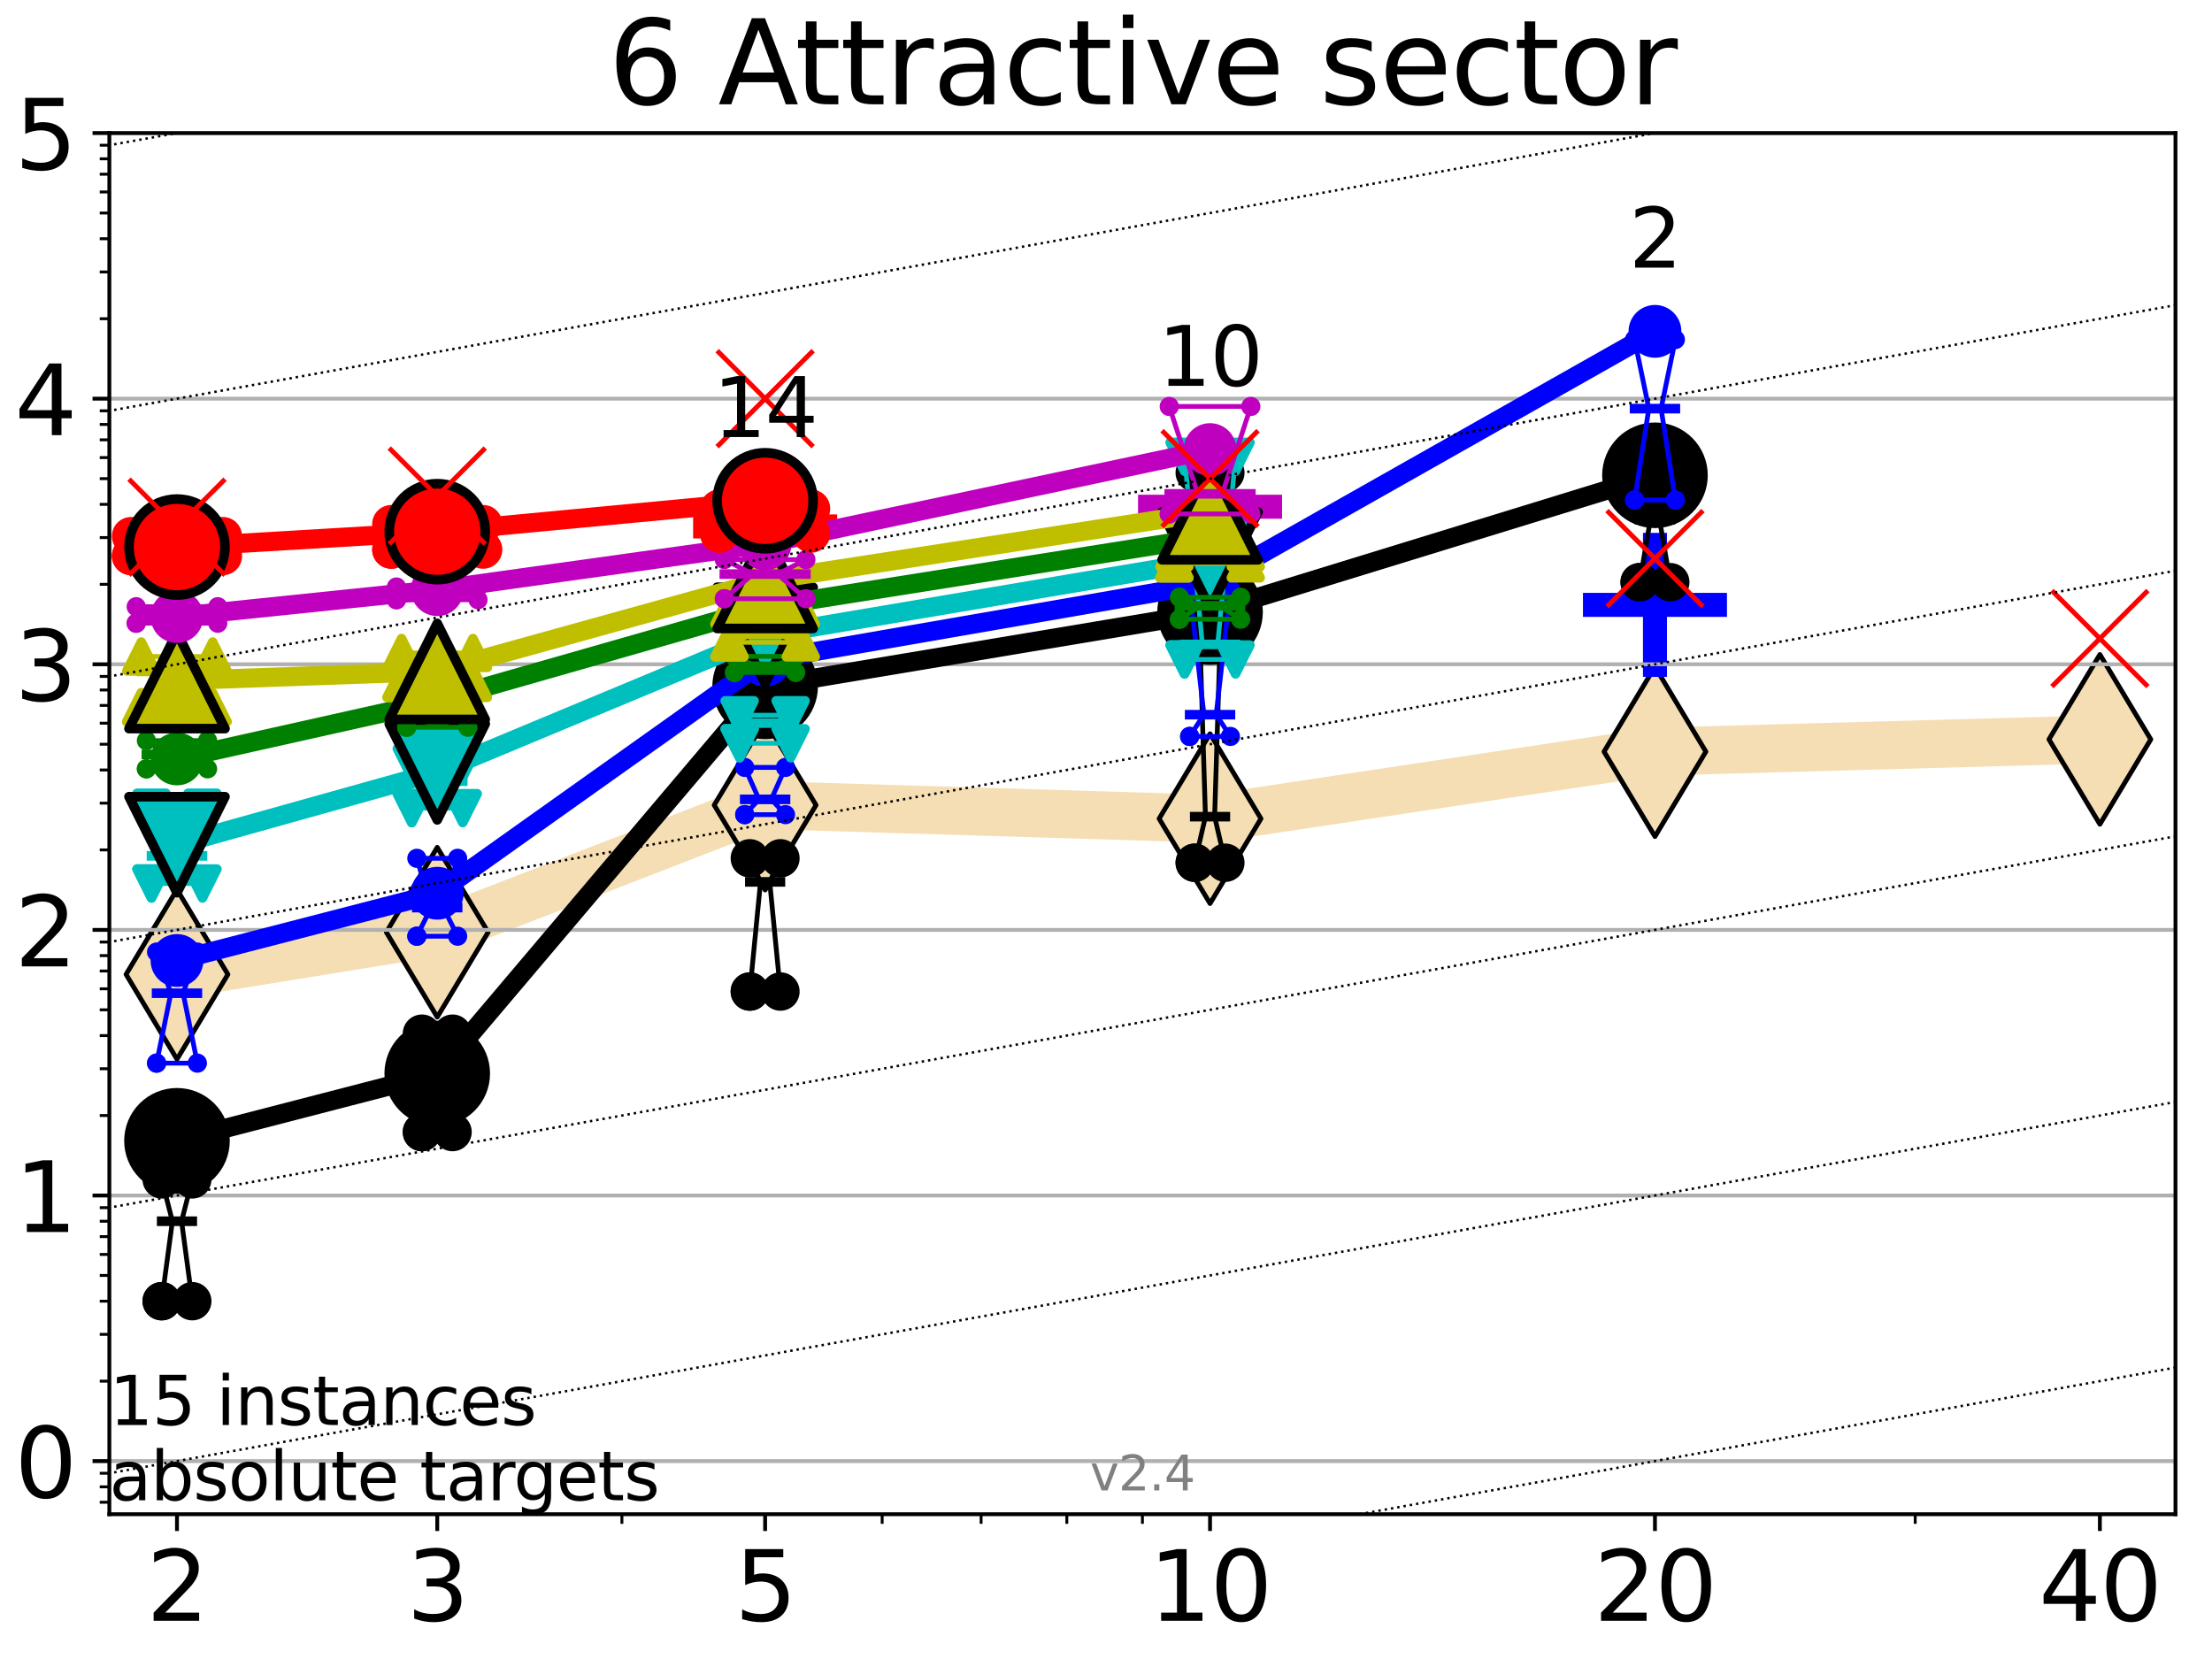 <?xml version="1.0" encoding="utf-8" standalone="no"?>
<!DOCTYPE svg PUBLIC "-//W3C//DTD SVG 1.1//EN"
  "http://www.w3.org/Graphics/SVG/1.1/DTD/svg11.dtd">
<svg height="345.6pt" version="1.1" viewBox="0 0 460.8 345.6" width="460.8pt" xmlns="http://www.w3.org/2000/svg" xmlns:xlink="http://www.w3.org/1999/xlink">
 <defs>
  <style type="text/css">*{stroke-linecap:butt;stroke-linejoin:round;}</style>
 </defs>
 <g id="figure_1">
  <g id="patch_1">
   <path d="M 0 345.6 
L 460.8 345.6 
L 460.8 0 
L 0 0 
z
" style="fill:#ffffff;"/>
  </g>
  <g id="axes_1">
   <g id="patch_2">
    <path d="M 22.78 315.44 
L 453.192 315.44 
L 453.192 27.72 
L 22.78 27.72 
z
" style="fill:#ffffff;"/>
   </g>
   <g id="line2d_1">
    <path clip-path="url(#peedce61044)" d="M 36.868 202.98 
L 91.085 194.198 
L 159.39 167.717 
L 252.074 170.54 
L 344.758 156.581 
L 437.443 154.027 
" style="fill:none;stroke:#f5deb3;stroke-linecap:square;stroke-width:10;"/>
    <defs>
     <path d="M 0 17.678 
L 10.607 0 
L 0 -17.678 
L -10.607 0 
z
" id="m1bdf24205b" style="stroke:#000000;stroke-linejoin:miter;"/>
    </defs>
    <g clip-path="url(#peedce61044)">
     <use style="fill:#f5deb3;stroke:#000000;stroke-linejoin:miter;" x="36.868" xlink:href="#m1bdf24205b" y="202.98"/>
     <use style="fill:#f5deb3;stroke:#000000;stroke-linejoin:miter;" x="91.085" xlink:href="#m1bdf24205b" y="194.198"/>
     <use style="fill:#f5deb3;stroke:#000000;stroke-linejoin:miter;" x="159.39" xlink:href="#m1bdf24205b" y="167.717"/>
     <use style="fill:#f5deb3;stroke:#000000;stroke-linejoin:miter;" x="252.074" xlink:href="#m1bdf24205b" y="170.54"/>
     <use style="fill:#f5deb3;stroke:#000000;stroke-linejoin:miter;" x="344.758" xlink:href="#m1bdf24205b" y="156.581"/>
     <use style="fill:#f5deb3;stroke:#000000;stroke-linejoin:miter;" x="437.443" xlink:href="#m1bdf24205b" y="154.027"/>
    </g>
   </g>
   <g id="line2d_2">
    <defs>
     <path d="M -15 0 
L 15 0 
M 0 15 
L 0 -15 
" id="m4d95b239b0" style="stroke:#ff0000;stroke-width:5;"/>
    </defs>
    <g clip-path="url(#peedce61044)">
     <use style="fill:#ff0000;stroke:#ff0000;stroke-width:5;" x="159.39" xlink:href="#m4d95b239b0" y="109.664"/>
    </g>
   </g>
   <g id="line2d_3">
    <defs>
     <path d="M -15 0 
L 15 0 
M 0 15 
L 0 -15 
" id="me4944f2599" style="stroke:#bf00bf;stroke-width:5;"/>
    </defs>
    <g clip-path="url(#peedce61044)">
     <use style="fill:#bf00bf;stroke:#bf00bf;stroke-width:5;" x="252.074" xlink:href="#me4944f2599" y="105.564"/>
    </g>
   </g>
   <g id="line2d_4">
    <defs>
     <path d="M -15 0 
L 15 0 
M 0 15 
L 0 -15 
" id="m253198a5c3" style="stroke:#0000ff;stroke-width:5;"/>
    </defs>
    <g clip-path="url(#peedce61044)">
     <use style="fill:#0000ff;stroke:#0000ff;stroke-width:5;" x="344.758" xlink:href="#m253198a5c3" y="126.01"/>
    </g>
   </g>
   <g id="matplotlib.axis_1">
    <g id="xtick_1">
     <g id="line2d_5">
      <defs>
       <path d="M 0 0 
L 0 3.5 
" id="m19a0b48151" style="stroke:#000000;stroke-width:0.8;"/>
      </defs>
      <g>
       <use style="stroke:#000000;stroke-width:0.8;" x="36.868" xlink:href="#m19a0b48151" y="315.44"/>
      </g>
     </g>
     <g id="text_1">
      <!-- 2 -->
      <g transform="translate(30.506 337.637)scale(0.2 -0.2)">
       <defs>
        <path d="M 1228 531 
L 3431 531 
L 3431 0 
L 469 0 
L 469 531 
Q 828 903 1448 1529 
Q 2069 2156 2228 2338 
Q 2531 2678 2651 2914 
Q 2772 3150 2772 3378 
Q 2772 3750 2511 3984 
Q 2250 4219 1831 4219 
Q 1534 4219 1204 4116 
Q 875 4013 500 3803 
L 500 4441 
Q 881 4594 1212 4672 
Q 1544 4750 1819 4750 
Q 2544 4750 2975 4387 
Q 3406 4025 3406 3419 
Q 3406 3131 3298 2873 
Q 3191 2616 2906 2266 
Q 2828 2175 2409 1742 
Q 1991 1309 1228 531 
z
" id="DejaVuSans-32" transform="scale(0.016)"/>
       </defs>
       <use xlink:href="#DejaVuSans-32"/>
      </g>
     </g>
    </g>
    <g id="xtick_2">
     <g id="line2d_6">
      <g>
       <use style="stroke:#000000;stroke-width:0.8;" x="91.085" xlink:href="#m19a0b48151" y="315.44"/>
      </g>
     </g>
     <g id="text_2">
      <!-- 3 -->
      <g transform="translate(84.723 337.637)scale(0.2 -0.2)">
       <defs>
        <path d="M 2597 2516 
Q 3050 2419 3304 2112 
Q 3559 1806 3559 1356 
Q 3559 666 3084 287 
Q 2609 -91 1734 -91 
Q 1441 -91 1130 -33 
Q 819 25 488 141 
L 488 750 
Q 750 597 1062 519 
Q 1375 441 1716 441 
Q 2309 441 2620 675 
Q 2931 909 2931 1356 
Q 2931 1769 2642 2001 
Q 2353 2234 1838 2234 
L 1294 2234 
L 1294 2753 
L 1863 2753 
Q 2328 2753 2575 2939 
Q 2822 3125 2822 3475 
Q 2822 3834 2567 4026 
Q 2313 4219 1838 4219 
Q 1578 4219 1281 4162 
Q 984 4106 628 3988 
L 628 4550 
Q 988 4650 1302 4700 
Q 1616 4750 1894 4750 
Q 2613 4750 3031 4423 
Q 3450 4097 3450 3541 
Q 3450 3153 3228 2886 
Q 3006 2619 2597 2516 
z
" id="DejaVuSans-33" transform="scale(0.016)"/>
       </defs>
       <use xlink:href="#DejaVuSans-33"/>
      </g>
     </g>
    </g>
    <g id="xtick_3">
     <g id="line2d_7">
      <g>
       <use style="stroke:#000000;stroke-width:0.8;" x="159.39" xlink:href="#m19a0b48151" y="315.44"/>
      </g>
     </g>
     <g id="text_3">
      <!-- 5 -->
      <g transform="translate(153.028 337.637)scale(0.2 -0.2)">
       <defs>
        <path d="M 691 4666 
L 3169 4666 
L 3169 4134 
L 1269 4134 
L 1269 2991 
Q 1406 3038 1543 3061 
Q 1681 3084 1819 3084 
Q 2600 3084 3056 2656 
Q 3513 2228 3513 1497 
Q 3513 744 3044 326 
Q 2575 -91 1722 -91 
Q 1428 -91 1123 -41 
Q 819 9 494 109 
L 494 744 
Q 775 591 1075 516 
Q 1375 441 1709 441 
Q 2250 441 2565 725 
Q 2881 1009 2881 1497 
Q 2881 1984 2565 2268 
Q 2250 2553 1709 2553 
Q 1456 2553 1204 2497 
Q 953 2441 691 2322 
L 691 4666 
z
" id="DejaVuSans-35" transform="scale(0.016)"/>
       </defs>
       <use xlink:href="#DejaVuSans-35"/>
      </g>
     </g>
    </g>
    <g id="xtick_4">
     <g id="line2d_8">
      <g>
       <use style="stroke:#000000;stroke-width:0.8;" x="252.074" xlink:href="#m19a0b48151" y="315.44"/>
      </g>
     </g>
     <g id="text_4">
      <!-- 10 -->
      <g transform="translate(239.349 337.637)scale(0.2 -0.2)">
       <defs>
        <path d="M 794 531 
L 1825 531 
L 1825 4091 
L 703 3866 
L 703 4441 
L 1819 4666 
L 2450 4666 
L 2450 531 
L 3481 531 
L 3481 0 
L 794 0 
L 794 531 
z
" id="DejaVuSans-31" transform="scale(0.016)"/>
        <path d="M 2034 4250 
Q 1547 4250 1301 3770 
Q 1056 3291 1056 2328 
Q 1056 1369 1301 889 
Q 1547 409 2034 409 
Q 2525 409 2770 889 
Q 3016 1369 3016 2328 
Q 3016 3291 2770 3770 
Q 2525 4250 2034 4250 
z
M 2034 4750 
Q 2819 4750 3233 4129 
Q 3647 3509 3647 2328 
Q 3647 1150 3233 529 
Q 2819 -91 2034 -91 
Q 1250 -91 836 529 
Q 422 1150 422 2328 
Q 422 3509 836 4129 
Q 1250 4750 2034 4750 
z
" id="DejaVuSans-30" transform="scale(0.016)"/>
       </defs>
       <use xlink:href="#DejaVuSans-31"/>
       <use x="63.623" xlink:href="#DejaVuSans-30"/>
      </g>
     </g>
    </g>
    <g id="xtick_5">
     <g id="line2d_9">
      <g>
       <use style="stroke:#000000;stroke-width:0.8;" x="344.758" xlink:href="#m19a0b48151" y="315.44"/>
      </g>
     </g>
     <g id="text_5">
      <!-- 20 -->
      <g transform="translate(332.033 337.637)scale(0.2 -0.2)">
       <use xlink:href="#DejaVuSans-32"/>
       <use x="63.623" xlink:href="#DejaVuSans-30"/>
      </g>
     </g>
    </g>
    <g id="xtick_6">
     <g id="line2d_10">
      <g>
       <use style="stroke:#000000;stroke-width:0.8;" x="437.443" xlink:href="#m19a0b48151" y="315.44"/>
      </g>
     </g>
     <g id="text_6">
      <!-- 40 -->
      <g transform="translate(424.718 337.637)scale(0.2 -0.2)">
       <defs>
        <path d="M 2419 4116 
L 825 1625 
L 2419 1625 
L 2419 4116 
z
M 2253 4666 
L 3047 4666 
L 3047 1625 
L 3713 1625 
L 3713 1100 
L 3047 1100 
L 3047 0 
L 2419 0 
L 2419 1100 
L 313 1100 
L 313 1709 
L 2253 4666 
z
" id="DejaVuSans-34" transform="scale(0.016)"/>
       </defs>
       <use xlink:href="#DejaVuSans-34"/>
       <use x="63.623" xlink:href="#DejaVuSans-30"/>
      </g>
     </g>
    </g>
    <g id="xtick_7">
     <g id="line2d_11">
      <defs>
       <path d="M 0 0 
L 0 2 
" id="m6a69ba8d5d" style="stroke:#000000;stroke-width:0.6;"/>
      </defs>
      <g>
       <use style="stroke:#000000;stroke-width:0.6;" x="129.552" xlink:href="#m6a69ba8d5d" y="315.44"/>
      </g>
     </g>
    </g>
    <g id="xtick_8">
     <g id="line2d_12">
      <g>
       <use style="stroke:#000000;stroke-width:0.6;" x="183.769" xlink:href="#m6a69ba8d5d" y="315.44"/>
      </g>
     </g>
    </g>
    <g id="xtick_9">
     <g id="line2d_13">
      <g>
       <use style="stroke:#000000;stroke-width:0.6;" x="204.381" xlink:href="#m6a69ba8d5d" y="315.44"/>
      </g>
     </g>
    </g>
    <g id="xtick_10">
     <g id="line2d_14">
      <g>
       <use style="stroke:#000000;stroke-width:0.6;" x="222.237" xlink:href="#m6a69ba8d5d" y="315.44"/>
      </g>
     </g>
    </g>
    <g id="xtick_11">
     <g id="line2d_15">
      <g>
       <use style="stroke:#000000;stroke-width:0.6;" x="237.986" xlink:href="#m6a69ba8d5d" y="315.44"/>
      </g>
     </g>
    </g>
    <g id="xtick_12">
     <g id="line2d_16">
      <g>
       <use style="stroke:#000000;stroke-width:0.6;" x="398.975" xlink:href="#m6a69ba8d5d" y="315.44"/>
      </g>
     </g>
    </g>
   </g>
   <g id="matplotlib.axis_2">
    <g id="ytick_1">
     <g id="line2d_17">
      <path clip-path="url(#peedce61044)" d="M 22.78 304.374 
L 453.192 304.374 
" style="fill:none;stroke:#b0b0b0;stroke-linecap:square;stroke-width:0.8;"/>
     </g>
     <g id="line2d_18">
      <defs>
       <path d="M 0 0 
L -3.5 0 
" id="m41fe59df53" style="stroke:#000000;stroke-width:0.8;"/>
      </defs>
      <g>
       <use style="stroke:#000000;stroke-width:0.8;" x="22.78" xlink:href="#m41fe59df53" y="304.374"/>
      </g>
     </g>
     <g id="text_7">
      <!-- 0 -->
      <g transform="translate(3.055 311.972)scale(0.2 -0.2)">
       <use xlink:href="#DejaVuSans-30"/>
      </g>
     </g>
    </g>
    <g id="ytick_2">
     <g id="line2d_19">
      <path clip-path="url(#peedce61044)" d="M 22.78 249.043 
L 453.192 249.043 
" style="fill:none;stroke:#b0b0b0;stroke-linecap:square;stroke-width:0.8;"/>
     </g>
     <g id="line2d_20">
      <g>
       <use style="stroke:#000000;stroke-width:0.8;" x="22.78" xlink:href="#m41fe59df53" y="249.043"/>
      </g>
     </g>
     <g id="text_8">
      <!-- 1 -->
      <g transform="translate(3.055 256.642)scale(0.2 -0.2)">
       <use xlink:href="#DejaVuSans-31"/>
      </g>
     </g>
    </g>
    <g id="ytick_3">
     <g id="line2d_21">
      <path clip-path="url(#peedce61044)" d="M 22.78 193.712 
L 453.192 193.712 
" style="fill:none;stroke:#b0b0b0;stroke-linecap:square;stroke-width:0.8;"/>
     </g>
     <g id="line2d_22">
      <g>
       <use style="stroke:#000000;stroke-width:0.8;" x="22.78" xlink:href="#m41fe59df53" y="193.712"/>
      </g>
     </g>
     <g id="text_9">
      <!-- 2 -->
      <g transform="translate(3.055 201.311)scale(0.2 -0.2)">
       <use xlink:href="#DejaVuSans-32"/>
      </g>
     </g>
    </g>
    <g id="ytick_4">
     <g id="line2d_23">
      <path clip-path="url(#peedce61044)" d="M 22.78 138.382 
L 453.192 138.382 
" style="fill:none;stroke:#b0b0b0;stroke-linecap:square;stroke-width:0.8;"/>
     </g>
     <g id="line2d_24">
      <g>
       <use style="stroke:#000000;stroke-width:0.8;" x="22.78" xlink:href="#m41fe59df53" y="138.382"/>
      </g>
     </g>
     <g id="text_10">
      <!-- 3 -->
      <g transform="translate(3.055 145.98)scale(0.2 -0.2)">
       <use xlink:href="#DejaVuSans-33"/>
      </g>
     </g>
    </g>
    <g id="ytick_5">
     <g id="line2d_25">
      <path clip-path="url(#peedce61044)" d="M 22.78 83.051 
L 453.192 83.051 
" style="fill:none;stroke:#b0b0b0;stroke-linecap:square;stroke-width:0.8;"/>
     </g>
     <g id="line2d_26">
      <g>
       <use style="stroke:#000000;stroke-width:0.8;" x="22.78" xlink:href="#m41fe59df53" y="83.051"/>
      </g>
     </g>
     <g id="text_11">
      <!-- 4 -->
      <g transform="translate(3.055 90.649)scale(0.2 -0.2)">
       <use xlink:href="#DejaVuSans-34"/>
      </g>
     </g>
    </g>
    <g id="ytick_6">
     <g id="line2d_27">
      <path clip-path="url(#peedce61044)" d="M 22.78 27.72 
L 453.192 27.72 
" style="fill:none;stroke:#b0b0b0;stroke-linecap:square;stroke-width:0.8;"/>
     </g>
     <g id="line2d_28">
      <g>
       <use style="stroke:#000000;stroke-width:0.8;" x="22.78" xlink:href="#m41fe59df53" y="27.72"/>
      </g>
     </g>
     <g id="text_12">
      <!-- 5 -->
      <g transform="translate(3.055 35.318)scale(0.2 -0.2)">
       <use xlink:href="#DejaVuSans-35"/>
      </g>
     </g>
    </g>
    <g id="ytick_7">
     <g id="line2d_29">
      <defs>
       <path d="M 0 0 
L -2 0 
" id="m4db9fb377e" style="stroke:#000000;stroke-width:0.6;"/>
      </defs>
      <g>
       <use style="stroke:#000000;stroke-width:0.6;" x="22.78" xlink:href="#m4db9fb377e" y="312.945"/>
      </g>
     </g>
    </g>
    <g id="ytick_8">
     <g id="line2d_30">
      <g>
       <use style="stroke:#000000;stroke-width:0.6;" x="22.78" xlink:href="#m4db9fb377e" y="309.736"/>
      </g>
     </g>
    </g>
    <g id="ytick_9">
     <g id="line2d_31">
      <g>
       <use style="stroke:#000000;stroke-width:0.6;" x="22.78" xlink:href="#m4db9fb377e" y="306.906"/>
      </g>
     </g>
    </g>
    <g id="ytick_10">
     <g id="line2d_32">
      <g>
       <use style="stroke:#000000;stroke-width:0.6;" x="22.78" xlink:href="#m4db9fb377e" y="287.718"/>
      </g>
     </g>
    </g>
    <g id="ytick_11">
     <g id="line2d_33">
      <g>
       <use style="stroke:#000000;stroke-width:0.6;" x="22.78" xlink:href="#m4db9fb377e" y="277.974"/>
      </g>
     </g>
    </g>
    <g id="ytick_12">
     <g id="line2d_34">
      <g>
       <use style="stroke:#000000;stroke-width:0.6;" x="22.78" xlink:href="#m4db9fb377e" y="271.061"/>
      </g>
     </g>
    </g>
    <g id="ytick_13">
     <g id="line2d_35">
      <g>
       <use style="stroke:#000000;stroke-width:0.6;" x="22.78" xlink:href="#m4db9fb377e" y="265.699"/>
      </g>
     </g>
    </g>
    <g id="ytick_14">
     <g id="line2d_36">
      <g>
       <use style="stroke:#000000;stroke-width:0.6;" x="22.78" xlink:href="#m4db9fb377e" y="261.318"/>
      </g>
     </g>
    </g>
    <g id="ytick_15">
     <g id="line2d_37">
      <g>
       <use style="stroke:#000000;stroke-width:0.6;" x="22.78" xlink:href="#m4db9fb377e" y="257.614"/>
      </g>
     </g>
    </g>
    <g id="ytick_16">
     <g id="line2d_38">
      <g>
       <use style="stroke:#000000;stroke-width:0.6;" x="22.78" xlink:href="#m4db9fb377e" y="254.405"/>
      </g>
     </g>
    </g>
    <g id="ytick_17">
     <g id="line2d_39">
      <g>
       <use style="stroke:#000000;stroke-width:0.6;" x="22.78" xlink:href="#m4db9fb377e" y="251.575"/>
      </g>
     </g>
    </g>
    <g id="ytick_18">
     <g id="line2d_40">
      <g>
       <use style="stroke:#000000;stroke-width:0.6;" x="22.78" xlink:href="#m4db9fb377e" y="232.387"/>
      </g>
     </g>
    </g>
    <g id="ytick_19">
     <g id="line2d_41">
      <g>
       <use style="stroke:#000000;stroke-width:0.6;" x="22.78" xlink:href="#m4db9fb377e" y="222.644"/>
      </g>
     </g>
    </g>
    <g id="ytick_20">
     <g id="line2d_42">
      <g>
       <use style="stroke:#000000;stroke-width:0.6;" x="22.78" xlink:href="#m4db9fb377e" y="215.731"/>
      </g>
     </g>
    </g>
    <g id="ytick_21">
     <g id="line2d_43">
      <g>
       <use style="stroke:#000000;stroke-width:0.6;" x="22.78" xlink:href="#m4db9fb377e" y="210.369"/>
      </g>
     </g>
    </g>
    <g id="ytick_22">
     <g id="line2d_44">
      <g>
       <use style="stroke:#000000;stroke-width:0.6;" x="22.78" xlink:href="#m4db9fb377e" y="205.987"/>
      </g>
     </g>
    </g>
    <g id="ytick_23">
     <g id="line2d_45">
      <g>
       <use style="stroke:#000000;stroke-width:0.6;" x="22.78" xlink:href="#m4db9fb377e" y="202.283"/>
      </g>
     </g>
    </g>
    <g id="ytick_24">
     <g id="line2d_46">
      <g>
       <use style="stroke:#000000;stroke-width:0.6;" x="22.78" xlink:href="#m4db9fb377e" y="199.074"/>
      </g>
     </g>
    </g>
    <g id="ytick_25">
     <g id="line2d_47">
      <g>
       <use style="stroke:#000000;stroke-width:0.6;" x="22.78" xlink:href="#m4db9fb377e" y="196.244"/>
      </g>
     </g>
    </g>
    <g id="ytick_26">
     <g id="line2d_48">
      <g>
       <use style="stroke:#000000;stroke-width:0.6;" x="22.78" xlink:href="#m4db9fb377e" y="177.056"/>
      </g>
     </g>
    </g>
    <g id="ytick_27">
     <g id="line2d_49">
      <g>
       <use style="stroke:#000000;stroke-width:0.6;" x="22.78" xlink:href="#m4db9fb377e" y="167.313"/>
      </g>
     </g>
    </g>
    <g id="ytick_28">
     <g id="line2d_50">
      <g>
       <use style="stroke:#000000;stroke-width:0.6;" x="22.78" xlink:href="#m4db9fb377e" y="160.4"/>
      </g>
     </g>
    </g>
    <g id="ytick_29">
     <g id="line2d_51">
      <g>
       <use style="stroke:#000000;stroke-width:0.6;" x="22.78" xlink:href="#m4db9fb377e" y="155.038"/>
      </g>
     </g>
    </g>
    <g id="ytick_30">
     <g id="line2d_52">
      <g>
       <use style="stroke:#000000;stroke-width:0.6;" x="22.78" xlink:href="#m4db9fb377e" y="150.657"/>
      </g>
     </g>
    </g>
    <g id="ytick_31">
     <g id="line2d_53">
      <g>
       <use style="stroke:#000000;stroke-width:0.6;" x="22.78" xlink:href="#m4db9fb377e" y="146.952"/>
      </g>
     </g>
    </g>
    <g id="ytick_32">
     <g id="line2d_54">
      <g>
       <use style="stroke:#000000;stroke-width:0.6;" x="22.78" xlink:href="#m4db9fb377e" y="143.744"/>
      </g>
     </g>
    </g>
    <g id="ytick_33">
     <g id="line2d_55">
      <g>
       <use style="stroke:#000000;stroke-width:0.6;" x="22.78" xlink:href="#m4db9fb377e" y="140.913"/>
      </g>
     </g>
    </g>
    <g id="ytick_34">
     <g id="line2d_56">
      <g>
       <use style="stroke:#000000;stroke-width:0.6;" x="22.78" xlink:href="#m4db9fb377e" y="121.725"/>
      </g>
     </g>
    </g>
    <g id="ytick_35">
     <g id="line2d_57">
      <g>
       <use style="stroke:#000000;stroke-width:0.6;" x="22.78" xlink:href="#m4db9fb377e" y="111.982"/>
      </g>
     </g>
    </g>
    <g id="ytick_36">
     <g id="line2d_58">
      <g>
       <use style="stroke:#000000;stroke-width:0.6;" x="22.78" xlink:href="#m4db9fb377e" y="105.069"/>
      </g>
     </g>
    </g>
    <g id="ytick_37">
     <g id="line2d_59">
      <g>
       <use style="stroke:#000000;stroke-width:0.6;" x="22.78" xlink:href="#m4db9fb377e" y="99.707"/>
      </g>
     </g>
    </g>
    <g id="ytick_38">
     <g id="line2d_60">
      <g>
       <use style="stroke:#000000;stroke-width:0.6;" x="22.78" xlink:href="#m4db9fb377e" y="95.326"/>
      </g>
     </g>
    </g>
    <g id="ytick_39">
     <g id="line2d_61">
      <g>
       <use style="stroke:#000000;stroke-width:0.6;" x="22.78" xlink:href="#m4db9fb377e" y="91.622"/>
      </g>
     </g>
    </g>
    <g id="ytick_40">
     <g id="line2d_62">
      <g>
       <use style="stroke:#000000;stroke-width:0.6;" x="22.78" xlink:href="#m4db9fb377e" y="88.413"/>
      </g>
     </g>
    </g>
    <g id="ytick_41">
     <g id="line2d_63">
      <g>
       <use style="stroke:#000000;stroke-width:0.6;" x="22.78" xlink:href="#m4db9fb377e" y="85.583"/>
      </g>
     </g>
    </g>
    <g id="ytick_42">
     <g id="line2d_64">
      <g>
       <use style="stroke:#000000;stroke-width:0.6;" x="22.78" xlink:href="#m4db9fb377e" y="66.395"/>
      </g>
     </g>
    </g>
    <g id="ytick_43">
     <g id="line2d_65">
      <g>
       <use style="stroke:#000000;stroke-width:0.6;" x="22.78" xlink:href="#m4db9fb377e" y="56.651"/>
      </g>
     </g>
    </g>
    <g id="ytick_44">
     <g id="line2d_66">
      <g>
       <use style="stroke:#000000;stroke-width:0.6;" x="22.78" xlink:href="#m4db9fb377e" y="49.738"/>
      </g>
     </g>
    </g>
    <g id="ytick_45">
     <g id="line2d_67">
      <g>
       <use style="stroke:#000000;stroke-width:0.6;" x="22.78" xlink:href="#m4db9fb377e" y="44.376"/>
      </g>
     </g>
    </g>
    <g id="ytick_46">
     <g id="line2d_68">
      <g>
       <use style="stroke:#000000;stroke-width:0.6;" x="22.78" xlink:href="#m4db9fb377e" y="39.995"/>
      </g>
     </g>
    </g>
    <g id="ytick_47">
     <g id="line2d_69">
      <g>
       <use style="stroke:#000000;stroke-width:0.6;" x="22.78" xlink:href="#m4db9fb377e" y="36.291"/>
      </g>
     </g>
    </g>
    <g id="ytick_48">
     <g id="line2d_70">
      <g>
       <use style="stroke:#000000;stroke-width:0.6;" x="22.78" xlink:href="#m4db9fb377e" y="33.082"/>
      </g>
     </g>
    </g>
    <g id="ytick_49">
     <g id="line2d_71">
      <g>
       <use style="stroke:#000000;stroke-width:0.6;" x="22.78" xlink:href="#m4db9fb377e" y="30.252"/>
      </g>
     </g>
    </g>
   </g>
   <g id="line2d_72">
    <path clip-path="url(#peedce61044)" d="M 33.682 271.061 
L 35.912 254.405 
L 33.682 245.685 
L 40.054 245.685 
L 37.824 254.405 
L 40.054 271.061 
L 33.682 271.061 
" style="fill:none;stroke:#000000;stroke-linecap:square;"/>
   </g>
   <g id="line2d_73">
    <path clip-path="url(#peedce61044)" d="M 33.682 271.061 
L 40.054 271.061 
L 40.054 245.685 
L 33.682 245.685 
L 33.682 271.061 
" style="fill:none;"/>
    <defs>
     <path d="M 0 3 
C 0.796 3 1.559 2.684 2.121 2.121 
C 2.684 1.559 3 0.796 3 0 
C 3 -0.796 2.684 -1.559 2.121 -2.121 
C 1.559 -2.684 0.796 -3 0 -3 
C -0.796 -3 -1.559 -2.684 -2.121 -2.121 
C -2.684 -1.559 -3 -0.796 -3 0 
C -3 0.796 -2.684 1.559 -2.121 2.121 
C -1.559 2.684 -0.796 3 0 3 
z
" id="m3bed668ad1" style="stroke:#000000;stroke-width:2;"/>
    </defs>
    <g clip-path="url(#peedce61044)">
     <use style="stroke:#000000;stroke-width:2;" x="33.682" xlink:href="#m3bed668ad1" y="271.061"/>
     <use style="stroke:#000000;stroke-width:2;" x="40.054" xlink:href="#m3bed668ad1" y="271.061"/>
     <use style="stroke:#000000;stroke-width:2;" x="40.054" xlink:href="#m3bed668ad1" y="245.685"/>
     <use style="stroke:#000000;stroke-width:2;" x="33.682" xlink:href="#m3bed668ad1" y="245.685"/>
     <use style="stroke:#000000;stroke-width:2;" x="33.682" xlink:href="#m3bed668ad1" y="271.061"/>
    </g>
   </g>
   <g id="line2d_74">
    <path clip-path="url(#peedce61044)" d="M 33.682 254.405 
L 40.054 254.405 
" style="fill:none;stroke:#000000;stroke-linecap:square;stroke-width:2;"/>
   </g>
   <g id="line2d_75">
    <path clip-path="url(#peedce61044)" d="M 87.899 235.826 
L 90.129 221.218 
L 87.899 215.333 
L 94.271 215.333 
L 92.041 221.218 
L 94.271 235.826 
L 87.899 235.826 
" style="fill:none;stroke:#000000;stroke-linecap:square;"/>
   </g>
   <g id="line2d_76">
    <path clip-path="url(#peedce61044)" d="M 87.899 235.826 
L 94.271 235.826 
L 94.271 215.333 
L 87.899 215.333 
L 87.899 235.826 
" style="fill:none;"/>
    <g clip-path="url(#peedce61044)">
     <use style="stroke:#000000;stroke-width:2;" x="87.899" xlink:href="#m3bed668ad1" y="235.826"/>
     <use style="stroke:#000000;stroke-width:2;" x="94.271" xlink:href="#m3bed668ad1" y="235.826"/>
     <use style="stroke:#000000;stroke-width:2;" x="94.271" xlink:href="#m3bed668ad1" y="215.333"/>
     <use style="stroke:#000000;stroke-width:2;" x="87.899" xlink:href="#m3bed668ad1" y="215.333"/>
     <use style="stroke:#000000;stroke-width:2;" x="87.899" xlink:href="#m3bed668ad1" y="235.826"/>
    </g>
   </g>
   <g id="line2d_77">
    <path clip-path="url(#peedce61044)" d="M 87.899 221.218 
L 94.271 221.218 
" style="fill:none;stroke:#000000;stroke-linecap:square;stroke-width:2;"/>
   </g>
   <g id="line2d_78">
    <path clip-path="url(#peedce61044)" d="M 156.204 206.555 
L 158.434 183.714 
L 156.204 178.8 
L 162.576 178.8 
L 160.346 183.714 
L 162.576 206.555 
L 156.204 206.555 
" style="fill:none;stroke:#000000;stroke-linecap:square;"/>
   </g>
   <g id="line2d_79">
    <path clip-path="url(#peedce61044)" d="M 156.204 206.555 
L 162.576 206.555 
L 162.576 178.8 
L 156.204 178.8 
L 156.204 206.555 
" style="fill:none;"/>
    <g clip-path="url(#peedce61044)">
     <use style="stroke:#000000;stroke-width:2;" x="156.204" xlink:href="#m3bed668ad1" y="206.555"/>
     <use style="stroke:#000000;stroke-width:2;" x="162.576" xlink:href="#m3bed668ad1" y="206.555"/>
     <use style="stroke:#000000;stroke-width:2;" x="162.576" xlink:href="#m3bed668ad1" y="178.8"/>
     <use style="stroke:#000000;stroke-width:2;" x="156.204" xlink:href="#m3bed668ad1" y="178.8"/>
     <use style="stroke:#000000;stroke-width:2;" x="156.204" xlink:href="#m3bed668ad1" y="206.555"/>
    </g>
   </g>
   <g id="line2d_80">
    <path clip-path="url(#peedce61044)" d="M 156.204 183.714 
L 162.576 183.714 
" style="fill:none;stroke:#000000;stroke-linecap:square;stroke-width:2;"/>
   </g>
   <g id="line2d_81">
    <path clip-path="url(#peedce61044)" d="M 248.888 179.722 
L 251.118 170.127 
L 248.888 98.481 
L 255.26 98.481 
L 253.03 170.127 
L 255.26 179.722 
L 248.888 179.722 
" style="fill:none;stroke:#000000;stroke-linecap:square;"/>
   </g>
   <g id="line2d_82">
    <path clip-path="url(#peedce61044)" d="M 248.888 179.722 
L 255.26 179.722 
L 255.26 98.481 
L 248.888 98.481 
L 248.888 179.722 
" style="fill:none;"/>
    <g clip-path="url(#peedce61044)">
     <use style="stroke:#000000;stroke-width:2;" x="248.888" xlink:href="#m3bed668ad1" y="179.722"/>
     <use style="stroke:#000000;stroke-width:2;" x="255.26" xlink:href="#m3bed668ad1" y="179.722"/>
     <use style="stroke:#000000;stroke-width:2;" x="255.26" xlink:href="#m3bed668ad1" y="98.481"/>
     <use style="stroke:#000000;stroke-width:2;" x="248.888" xlink:href="#m3bed668ad1" y="98.481"/>
     <use style="stroke:#000000;stroke-width:2;" x="248.888" xlink:href="#m3bed668ad1" y="179.722"/>
    </g>
   </g>
   <g id="line2d_83">
    <path clip-path="url(#peedce61044)" d="M 248.888 170.127 
L 255.26 170.127 
" style="fill:none;stroke:#000000;stroke-linecap:square;stroke-width:2;"/>
   </g>
   <g id="line2d_84">
    <path clip-path="url(#peedce61044)" d="M 341.572 121.279 
L 343.803 108.266 
L 341.572 99.876 
L 347.945 99.876 
L 345.714 108.266 
L 347.945 121.279 
L 341.572 121.279 
" style="fill:none;stroke:#000000;stroke-linecap:square;"/>
   </g>
   <g id="line2d_85">
    <path clip-path="url(#peedce61044)" d="M 341.572 121.279 
L 347.945 121.279 
L 347.945 99.876 
L 341.572 99.876 
L 341.572 121.279 
" style="fill:none;"/>
    <g clip-path="url(#peedce61044)">
     <use style="stroke:#000000;stroke-width:2;" x="341.572" xlink:href="#m3bed668ad1" y="121.279"/>
     <use style="stroke:#000000;stroke-width:2;" x="347.945" xlink:href="#m3bed668ad1" y="121.279"/>
     <use style="stroke:#000000;stroke-width:2;" x="347.945" xlink:href="#m3bed668ad1" y="99.876"/>
     <use style="stroke:#000000;stroke-width:2;" x="341.572" xlink:href="#m3bed668ad1" y="99.876"/>
     <use style="stroke:#000000;stroke-width:2;" x="341.572" xlink:href="#m3bed668ad1" y="121.279"/>
    </g>
   </g>
   <g id="line2d_86">
    <path clip-path="url(#peedce61044)" d="M 341.572 108.266 
L 347.945 108.266 
" style="fill:none;stroke:#000000;stroke-linecap:square;stroke-width:2;"/>
   </g>
   <g id="line2d_87">
    <path clip-path="url(#peedce61044)" d="M 36.868 237.649 
L 91.085 223.625 
" style="fill:none;stroke:#000000;stroke-linecap:square;stroke-width:4;"/>
   </g>
   <g id="line2d_88">
    <path clip-path="url(#peedce61044)" d="M 91.085 223.625 
L 159.39 142.977 
" style="fill:none;stroke:#000000;stroke-linecap:square;stroke-width:4;"/>
   </g>
   <g id="line2d_89">
    <path clip-path="url(#peedce61044)" d="M 159.39 142.977 
L 252.074 127.509 
" style="fill:none;stroke:#000000;stroke-linecap:square;stroke-width:4;"/>
   </g>
   <g id="line2d_90">
    <path clip-path="url(#peedce61044)" d="M 252.074 127.509 
L 344.758 99.012 
" style="fill:none;stroke:#000000;stroke-linecap:square;stroke-width:4;"/>
   </g>
   <g id="line2d_91">
    <path clip-path="url(#peedce61044)" d="M 36.868 237.649 
L 91.085 223.625 
L 159.39 142.977 
L 252.074 127.509 
L 344.758 99.012 
" style="fill:none;"/>
    <defs>
     <path d="M 0 10 
C 2.652 10 5.196 8.946 7.071 7.071 
C 8.946 5.196 10 2.652 10 0 
C 10 -2.652 8.946 -5.196 7.071 -7.071 
C 5.196 -8.946 2.652 -10 0 -10 
C -2.652 -10 -5.196 -8.946 -7.071 -7.071 
C -8.946 -5.196 -10 -2.652 -10 0 
C -10 2.652 -8.946 5.196 -7.071 7.071 
C -5.196 8.946 -2.652 10 0 10 
z
" id="m5b8a44a9c2" style="stroke:#000000;stroke-width:2;"/>
    </defs>
    <g clip-path="url(#peedce61044)">
     <use style="stroke:#000000;stroke-width:2;" x="36.868" xlink:href="#m5b8a44a9c2" y="237.649"/>
     <use style="stroke:#000000;stroke-width:2;" x="91.085" xlink:href="#m5b8a44a9c2" y="223.625"/>
     <use style="stroke:#000000;stroke-width:2;" x="159.39" xlink:href="#m5b8a44a9c2" y="142.977"/>
     <use style="stroke:#000000;stroke-width:2;" x="252.074" xlink:href="#m5b8a44a9c2" y="127.509"/>
     <use style="stroke:#000000;stroke-width:2;" x="344.758" xlink:href="#m5b8a44a9c2" y="99.012"/>
    </g>
   </g>
   <g id="line2d_92">
    <path clip-path="url(#peedce61044)" d="M 32.62 221.471 
L 35.594 206.906 
L 32.62 198.335 
L 41.116 198.335 
L 38.143 206.906 
L 41.116 221.471 
L 32.62 221.471 
" style="fill:none;stroke:#0000ff;stroke-linecap:square;"/>
   </g>
   <g id="line2d_93">
    <path clip-path="url(#peedce61044)" d="M 32.62 221.471 
L 41.116 221.471 
L 41.116 198.335 
L 32.62 198.335 
L 32.62 221.471 
" style="fill:none;"/>
    <defs>
     <path d="M 0 1.5 
C 0.398 1.5 0.779 1.342 1.061 1.061 
C 1.342 0.779 1.5 0.398 1.5 0 
C 1.5 -0.398 1.342 -0.779 1.061 -1.061 
C 0.779 -1.342 0.398 -1.5 0 -1.5 
C -0.398 -1.5 -0.779 -1.342 -1.061 -1.061 
C -1.342 -0.779 -1.5 -0.398 -1.5 0 
C -1.5 0.398 -1.342 0.779 -1.061 1.061 
C -0.779 1.342 -0.398 1.5 0 1.5 
z
" id="m1367702069" style="stroke:#0000ff;"/>
    </defs>
    <g clip-path="url(#peedce61044)">
     <use style="fill:#0000ff;stroke:#0000ff;" x="32.62" xlink:href="#m1367702069" y="221.471"/>
     <use style="fill:#0000ff;stroke:#0000ff;" x="41.116" xlink:href="#m1367702069" y="221.471"/>
     <use style="fill:#0000ff;stroke:#0000ff;" x="41.116" xlink:href="#m1367702069" y="198.335"/>
     <use style="fill:#0000ff;stroke:#0000ff;" x="32.62" xlink:href="#m1367702069" y="198.335"/>
     <use style="fill:#0000ff;stroke:#0000ff;" x="32.62" xlink:href="#m1367702069" y="221.471"/>
    </g>
   </g>
   <g id="line2d_94">
    <path clip-path="url(#peedce61044)" d="M 32.62 206.906 
L 41.116 206.906 
" style="fill:none;stroke:#0000ff;stroke-linecap:square;stroke-width:2;"/>
   </g>
   <g id="line2d_95">
    <path clip-path="url(#peedce61044)" d="M 86.837 195.029 
L 89.811 189.066 
L 86.837 178.8 
L 95.333 178.8 
L 92.359 189.066 
L 95.333 195.029 
L 86.837 195.029 
" style="fill:none;stroke:#0000ff;stroke-linecap:square;"/>
   </g>
   <g id="line2d_96">
    <path clip-path="url(#peedce61044)" d="M 86.837 195.029 
L 95.333 195.029 
L 95.333 178.8 
L 86.837 178.8 
L 86.837 195.029 
" style="fill:none;"/>
    <g clip-path="url(#peedce61044)">
     <use style="fill:#0000ff;stroke:#0000ff;" x="86.837" xlink:href="#m1367702069" y="195.029"/>
     <use style="fill:#0000ff;stroke:#0000ff;" x="95.333" xlink:href="#m1367702069" y="195.029"/>
     <use style="fill:#0000ff;stroke:#0000ff;" x="95.333" xlink:href="#m1367702069" y="178.8"/>
     <use style="fill:#0000ff;stroke:#0000ff;" x="86.837" xlink:href="#m1367702069" y="178.8"/>
     <use style="fill:#0000ff;stroke:#0000ff;" x="86.837" xlink:href="#m1367702069" y="195.029"/>
    </g>
   </g>
   <g id="line2d_97">
    <path clip-path="url(#peedce61044)" d="M 86.837 189.066 
L 95.333 189.066 
" style="fill:none;stroke:#0000ff;stroke-linecap:square;stroke-width:2;"/>
   </g>
   <g id="line2d_98">
    <path clip-path="url(#peedce61044)" d="M 155.142 169.703 
L 158.116 166.525 
L 155.142 159.865 
L 163.638 159.865 
L 160.665 166.525 
L 163.638 169.703 
L 155.142 169.703 
" style="fill:none;stroke:#0000ff;stroke-linecap:square;"/>
   </g>
   <g id="line2d_99">
    <path clip-path="url(#peedce61044)" d="M 155.142 169.703 
L 163.638 169.703 
L 163.638 159.865 
L 155.142 159.865 
L 155.142 169.703 
" style="fill:none;"/>
    <g clip-path="url(#peedce61044)">
     <use style="fill:#0000ff;stroke:#0000ff;" x="155.142" xlink:href="#m1367702069" y="169.703"/>
     <use style="fill:#0000ff;stroke:#0000ff;" x="163.638" xlink:href="#m1367702069" y="169.703"/>
     <use style="fill:#0000ff;stroke:#0000ff;" x="163.638" xlink:href="#m1367702069" y="159.865"/>
     <use style="fill:#0000ff;stroke:#0000ff;" x="155.142" xlink:href="#m1367702069" y="159.865"/>
     <use style="fill:#0000ff;stroke:#0000ff;" x="155.142" xlink:href="#m1367702069" y="169.703"/>
    </g>
   </g>
   <g id="line2d_100">
    <path clip-path="url(#peedce61044)" d="M 155.142 166.525 
L 163.638 166.525 
" style="fill:none;stroke:#0000ff;stroke-linecap:square;stroke-width:2;"/>
   </g>
   <g id="line2d_101">
    <path clip-path="url(#peedce61044)" d="M 247.826 153.412 
L 250.8 148.882 
L 247.826 122.69 
L 256.322 122.69 
L 253.349 148.882 
L 256.322 153.412 
L 247.826 153.412 
" style="fill:none;stroke:#0000ff;stroke-linecap:square;"/>
   </g>
   <g id="line2d_102">
    <path clip-path="url(#peedce61044)" d="M 247.826 153.412 
L 256.322 153.412 
L 256.322 122.69 
L 247.826 122.69 
L 247.826 153.412 
" style="fill:none;"/>
    <g clip-path="url(#peedce61044)">
     <use style="fill:#0000ff;stroke:#0000ff;" x="247.826" xlink:href="#m1367702069" y="153.412"/>
     <use style="fill:#0000ff;stroke:#0000ff;" x="256.322" xlink:href="#m1367702069" y="153.412"/>
     <use style="fill:#0000ff;stroke:#0000ff;" x="256.322" xlink:href="#m1367702069" y="122.69"/>
     <use style="fill:#0000ff;stroke:#0000ff;" x="247.826" xlink:href="#m1367702069" y="122.69"/>
     <use style="fill:#0000ff;stroke:#0000ff;" x="247.826" xlink:href="#m1367702069" y="153.412"/>
    </g>
   </g>
   <g id="line2d_103">
    <path clip-path="url(#peedce61044)" d="M 247.826 148.882 
L 256.322 148.882 
" style="fill:none;stroke:#0000ff;stroke-linecap:square;stroke-width:2;"/>
   </g>
   <g id="line2d_104">
    <path clip-path="url(#peedce61044)" d="M 340.51 104.166 
L 343.484 85.124 
L 340.51 70.737 
L 349.007 70.737 
L 346.033 85.124 
L 349.007 104.166 
L 340.51 104.166 
" style="fill:none;stroke:#0000ff;stroke-linecap:square;"/>
   </g>
   <g id="line2d_105">
    <path clip-path="url(#peedce61044)" d="M 340.51 104.166 
L 349.007 104.166 
L 349.007 70.737 
L 340.51 70.737 
L 340.51 104.166 
" style="fill:none;"/>
    <g clip-path="url(#peedce61044)">
     <use style="fill:#0000ff;stroke:#0000ff;" x="340.51" xlink:href="#m1367702069" y="104.166"/>
     <use style="fill:#0000ff;stroke:#0000ff;" x="349.007" xlink:href="#m1367702069" y="104.166"/>
     <use style="fill:#0000ff;stroke:#0000ff;" x="349.007" xlink:href="#m1367702069" y="70.737"/>
     <use style="fill:#0000ff;stroke:#0000ff;" x="340.51" xlink:href="#m1367702069" y="70.737"/>
     <use style="fill:#0000ff;stroke:#0000ff;" x="340.51" xlink:href="#m1367702069" y="104.166"/>
    </g>
   </g>
   <g id="line2d_106">
    <path clip-path="url(#peedce61044)" d="M 340.51 85.124 
L 349.007 85.124 
" style="fill:none;stroke:#0000ff;stroke-linecap:square;stroke-width:2;"/>
   </g>
   <g id="line2d_107">
    <path clip-path="url(#peedce61044)" d="M 36.868 200.087 
L 91.085 186.077 
" style="fill:none;stroke:#0000ff;stroke-linecap:square;stroke-width:4;"/>
   </g>
   <g id="line2d_108">
    <path clip-path="url(#peedce61044)" d="M 91.085 186.077 
L 159.39 137.527 
" style="fill:none;stroke:#0000ff;stroke-linecap:square;stroke-width:4;"/>
   </g>
   <g id="line2d_109">
    <path clip-path="url(#peedce61044)" d="M 159.39 137.527 
L 252.074 121.455 
" style="fill:none;stroke:#0000ff;stroke-linecap:square;stroke-width:4;"/>
   </g>
   <g id="line2d_110">
    <path clip-path="url(#peedce61044)" d="M 252.074 121.455 
L 344.758 69.029 
" style="fill:none;stroke:#0000ff;stroke-linecap:square;stroke-width:4;"/>
   </g>
   <g id="line2d_111">
    <path clip-path="url(#peedce61044)" d="M 36.868 200.087 
L 91.085 186.077 
L 159.39 137.527 
L 252.074 121.455 
L 344.758 69.029 
" style="fill:none;"/>
    <defs>
     <path d="M 0 5 
C 1.326 5 2.598 4.473 3.536 3.536 
C 4.473 2.598 5 1.326 5 0 
C 5 -1.326 4.473 -2.598 3.536 -3.536 
C 2.598 -4.473 1.326 -5 0 -5 
C -1.326 -5 -2.598 -4.473 -3.536 -3.536 
C -4.473 -2.598 -5 -1.326 -5 0 
C -5 1.326 -4.473 2.598 -3.536 3.536 
C -2.598 4.473 -1.326 5 0 5 
z
" id="m2a025ddb9d" style="stroke:#0000ff;"/>
    </defs>
    <g clip-path="url(#peedce61044)">
     <use style="fill:#0000ff;stroke:#0000ff;" x="36.868" xlink:href="#m2a025ddb9d" y="200.087"/>
     <use style="fill:#0000ff;stroke:#0000ff;" x="91.085" xlink:href="#m2a025ddb9d" y="186.077"/>
     <use style="fill:#0000ff;stroke:#0000ff;" x="159.39" xlink:href="#m2a025ddb9d" y="137.527"/>
     <use style="fill:#0000ff;stroke:#0000ff;" x="252.074" xlink:href="#m2a025ddb9d" y="121.455"/>
     <use style="fill:#0000ff;stroke:#0000ff;" x="344.758" xlink:href="#m2a025ddb9d" y="69.029"/>
    </g>
   </g>
   <g id="line2d_112">
    <path clip-path="url(#peedce61044)" d="M 31.558 184.049 
L 35.275 178.289 
L 31.558 168.252 
L 42.178 168.252 
L 38.461 178.289 
L 42.178 184.049 
L 31.558 184.049 
" style="fill:none;stroke:#00bfbf;stroke-linecap:square;"/>
   </g>
   <g id="line2d_113">
    <path clip-path="url(#peedce61044)" d="M 31.558 184.049 
L 42.178 184.049 
L 42.178 168.252 
L 31.558 168.252 
L 31.558 184.049 
" style="fill:none;"/>
    <defs>
     <path d="M -0 3 
L 3 -3 
L -3 -3 
z
" id="meab82dc09c" style="stroke:#00bfbf;stroke-linejoin:miter;stroke-width:2;"/>
    </defs>
    <g clip-path="url(#peedce61044)">
     <use style="fill:#00bfbf;stroke:#00bfbf;stroke-linejoin:miter;stroke-width:2;" x="31.558" xlink:href="#meab82dc09c" y="184.049"/>
     <use style="fill:#00bfbf;stroke:#00bfbf;stroke-linejoin:miter;stroke-width:2;" x="42.178" xlink:href="#meab82dc09c" y="184.049"/>
     <use style="fill:#00bfbf;stroke:#00bfbf;stroke-linejoin:miter;stroke-width:2;" x="42.178" xlink:href="#meab82dc09c" y="168.252"/>
     <use style="fill:#00bfbf;stroke:#00bfbf;stroke-linejoin:miter;stroke-width:2;" x="31.558" xlink:href="#meab82dc09c" y="168.252"/>
     <use style="fill:#00bfbf;stroke:#00bfbf;stroke-linejoin:miter;stroke-width:2;" x="31.558" xlink:href="#meab82dc09c" y="184.049"/>
    </g>
   </g>
   <g id="line2d_114">
    <path clip-path="url(#peedce61044)" d="M 31.558 178.289 
L 42.178 178.289 
" style="fill:none;stroke:#00bfbf;stroke-linecap:square;stroke-width:2;"/>
   </g>
   <g id="line2d_115">
    <path clip-path="url(#peedce61044)" d="M 85.775 168.349 
L 89.492 162.743 
L 85.775 158.943 
L 96.395 158.943 
L 92.678 162.743 
L 96.395 168.349 
L 85.775 168.349 
" style="fill:none;stroke:#00bfbf;stroke-linecap:square;"/>
   </g>
   <g id="line2d_116">
    <path clip-path="url(#peedce61044)" d="M 85.775 168.349 
L 96.395 168.349 
L 96.395 158.943 
L 85.775 158.943 
L 85.775 168.349 
" style="fill:none;"/>
    <g clip-path="url(#peedce61044)">
     <use style="fill:#00bfbf;stroke:#00bfbf;stroke-linejoin:miter;stroke-width:2;" x="85.775" xlink:href="#meab82dc09c" y="168.349"/>
     <use style="fill:#00bfbf;stroke:#00bfbf;stroke-linejoin:miter;stroke-width:2;" x="96.395" xlink:href="#meab82dc09c" y="168.349"/>
     <use style="fill:#00bfbf;stroke:#00bfbf;stroke-linejoin:miter;stroke-width:2;" x="96.395" xlink:href="#meab82dc09c" y="158.943"/>
     <use style="fill:#00bfbf;stroke:#00bfbf;stroke-linejoin:miter;stroke-width:2;" x="85.775" xlink:href="#meab82dc09c" y="158.943"/>
     <use style="fill:#00bfbf;stroke:#00bfbf;stroke-linejoin:miter;stroke-width:2;" x="85.775" xlink:href="#meab82dc09c" y="168.349"/>
    </g>
   </g>
   <g id="line2d_117">
    <path clip-path="url(#peedce61044)" d="M 85.775 162.743 
L 96.395 162.743 
" style="fill:none;stroke:#00bfbf;stroke-linecap:square;stroke-width:2;"/>
   </g>
   <g id="line2d_118">
    <path clip-path="url(#peedce61044)" d="M 154.08 154.837 
L 157.797 150.629 
L 154.08 148.993 
L 164.7 148.993 
L 160.983 150.629 
L 164.7 154.837 
L 154.08 154.837 
" style="fill:none;stroke:#00bfbf;stroke-linecap:square;"/>
   </g>
   <g id="line2d_119">
    <path clip-path="url(#peedce61044)" d="M 154.08 154.837 
L 164.7 154.837 
L 164.7 148.993 
L 154.08 148.993 
L 154.08 154.837 
" style="fill:none;"/>
    <g clip-path="url(#peedce61044)">
     <use style="fill:#00bfbf;stroke:#00bfbf;stroke-linejoin:miter;stroke-width:2;" x="154.08" xlink:href="#meab82dc09c" y="154.837"/>
     <use style="fill:#00bfbf;stroke:#00bfbf;stroke-linejoin:miter;stroke-width:2;" x="164.7" xlink:href="#meab82dc09c" y="154.837"/>
     <use style="fill:#00bfbf;stroke:#00bfbf;stroke-linejoin:miter;stroke-width:2;" x="164.7" xlink:href="#meab82dc09c" y="148.993"/>
     <use style="fill:#00bfbf;stroke:#00bfbf;stroke-linejoin:miter;stroke-width:2;" x="154.08" xlink:href="#meab82dc09c" y="148.993"/>
     <use style="fill:#00bfbf;stroke:#00bfbf;stroke-linejoin:miter;stroke-width:2;" x="154.08" xlink:href="#meab82dc09c" y="154.837"/>
    </g>
   </g>
   <g id="line2d_120">
    <path clip-path="url(#peedce61044)" d="M 154.08 150.629 
L 164.7 150.629 
" style="fill:none;stroke:#00bfbf;stroke-linecap:square;stroke-width:2;"/>
   </g>
   <g id="line2d_121">
    <path clip-path="url(#peedce61044)" d="M 246.764 137.377 
L 250.481 134.238 
L 246.764 95.164 
L 257.384 95.164 
L 253.667 134.238 
L 257.384 137.377 
L 246.764 137.377 
" style="fill:none;stroke:#00bfbf;stroke-linecap:square;"/>
   </g>
   <g id="line2d_122">
    <path clip-path="url(#peedce61044)" d="M 246.764 137.377 
L 257.384 137.377 
L 257.384 95.164 
L 246.764 95.164 
L 246.764 137.377 
" style="fill:none;"/>
    <g clip-path="url(#peedce61044)">
     <use style="fill:#00bfbf;stroke:#00bfbf;stroke-linejoin:miter;stroke-width:2;" x="246.764" xlink:href="#meab82dc09c" y="137.377"/>
     <use style="fill:#00bfbf;stroke:#00bfbf;stroke-linejoin:miter;stroke-width:2;" x="257.384" xlink:href="#meab82dc09c" y="137.377"/>
     <use style="fill:#00bfbf;stroke:#00bfbf;stroke-linejoin:miter;stroke-width:2;" x="257.384" xlink:href="#meab82dc09c" y="95.164"/>
     <use style="fill:#00bfbf;stroke:#00bfbf;stroke-linejoin:miter;stroke-width:2;" x="246.764" xlink:href="#meab82dc09c" y="95.164"/>
     <use style="fill:#00bfbf;stroke:#00bfbf;stroke-linejoin:miter;stroke-width:2;" x="246.764" xlink:href="#meab82dc09c" y="137.377"/>
    </g>
   </g>
   <g id="line2d_123">
    <path clip-path="url(#peedce61044)" d="M 246.764 134.238 
L 257.384 134.238 
" style="fill:none;stroke:#00bfbf;stroke-linecap:square;stroke-width:2;"/>
   </g>
   <g id="line2d_124">
    <path clip-path="url(#peedce61044)" d="M 36.868 175.964 
L 91.085 160.801 
" style="fill:none;stroke:#00bfbf;stroke-linecap:square;stroke-width:4;"/>
   </g>
   <g id="line2d_125">
    <path clip-path="url(#peedce61044)" d="M 91.085 160.801 
L 159.39 132.332 
" style="fill:none;stroke:#00bfbf;stroke-linecap:square;stroke-width:4;"/>
   </g>
   <g id="line2d_126">
    <path clip-path="url(#peedce61044)" d="M 159.39 132.332 
L 252.074 116.667 
" style="fill:none;stroke:#00bfbf;stroke-linecap:square;stroke-width:4;"/>
   </g>
   <g id="line2d_127">
    <path clip-path="url(#peedce61044)" d="M 36.868 175.964 
L 91.085 160.801 
L 159.39 132.332 
L 252.074 116.667 
" style="fill:none;"/>
    <defs>
     <path d="M -0 10 
L 10 -10 
L -10 -10 
z
" id="m2a9f673bf9" style="stroke:#000000;stroke-linejoin:miter;stroke-width:2;"/>
    </defs>
    <g clip-path="url(#peedce61044)">
     <use style="fill:#00bfbf;stroke:#000000;stroke-linejoin:miter;stroke-width:2;" x="36.868" xlink:href="#m2a9f673bf9" y="175.964"/>
     <use style="fill:#00bfbf;stroke:#000000;stroke-linejoin:miter;stroke-width:2;" x="91.085" xlink:href="#m2a9f673bf9" y="160.801"/>
     <use style="fill:#00bfbf;stroke:#000000;stroke-linejoin:miter;stroke-width:2;" x="159.39" xlink:href="#m2a9f673bf9" y="132.332"/>
     <use style="fill:#00bfbf;stroke:#000000;stroke-linejoin:miter;stroke-width:2;" x="252.074" xlink:href="#m2a9f673bf9" y="116.667"/>
    </g>
   </g>
   <g id="line2d_128">
    <path clip-path="url(#peedce61044)" d="M 30.496 160.161 
L 34.957 157.159 
L 30.496 154.281 
L 43.24 154.281 
L 38.78 157.159 
L 43.24 160.161 
L 30.496 160.161 
" style="fill:none;stroke:#008000;stroke-linecap:square;"/>
   </g>
   <g id="line2d_129">
    <path clip-path="url(#peedce61044)" d="M 30.496 160.161 
L 43.24 160.161 
L 43.24 154.281 
L 30.496 154.281 
L 30.496 160.161 
" style="fill:none;"/>
    <defs>
     <path d="M 0 1.5 
C 0.398 1.5 0.779 1.342 1.061 1.061 
C 1.342 0.779 1.5 0.398 1.5 0 
C 1.5 -0.398 1.342 -0.779 1.061 -1.061 
C 0.779 -1.342 0.398 -1.5 0 -1.5 
C -0.398 -1.5 -0.779 -1.342 -1.061 -1.061 
C -1.342 -0.779 -1.5 -0.398 -1.5 0 
C -1.5 0.398 -1.342 0.779 -1.061 1.061 
C -0.779 1.342 -0.398 1.5 0 1.5 
z
" id="m273a4f8ae8" style="stroke:#008000;"/>
    </defs>
    <g clip-path="url(#peedce61044)">
     <use style="fill:#008000;stroke:#008000;" x="30.496" xlink:href="#m273a4f8ae8" y="160.161"/>
     <use style="fill:#008000;stroke:#008000;" x="43.24" xlink:href="#m273a4f8ae8" y="160.161"/>
     <use style="fill:#008000;stroke:#008000;" x="43.24" xlink:href="#m273a4f8ae8" y="154.281"/>
     <use style="fill:#008000;stroke:#008000;" x="30.496" xlink:href="#m273a4f8ae8" y="154.281"/>
     <use style="fill:#008000;stroke:#008000;" x="30.496" xlink:href="#m273a4f8ae8" y="160.161"/>
    </g>
   </g>
   <g id="line2d_130">
    <path clip-path="url(#peedce61044)" d="M 30.496 157.159 
L 43.24 157.159 
" style="fill:none;stroke:#008000;stroke-linecap:square;stroke-width:2;"/>
   </g>
   <g id="line2d_131">
    <path clip-path="url(#peedce61044)" d="M 84.713 151.499 
L 89.173 147.661 
L 84.713 144.819 
L 97.457 144.819 
L 92.997 147.661 
L 97.457 151.499 
L 84.713 151.499 
" style="fill:none;stroke:#008000;stroke-linecap:square;"/>
   </g>
   <g id="line2d_132">
    <path clip-path="url(#peedce61044)" d="M 84.713 151.499 
L 97.457 151.499 
L 97.457 144.819 
L 84.713 144.819 
L 84.713 151.499 
" style="fill:none;"/>
    <g clip-path="url(#peedce61044)">
     <use style="fill:#008000;stroke:#008000;" x="84.713" xlink:href="#m273a4f8ae8" y="151.499"/>
     <use style="fill:#008000;stroke:#008000;" x="97.457" xlink:href="#m273a4f8ae8" y="151.499"/>
     <use style="fill:#008000;stroke:#008000;" x="97.457" xlink:href="#m273a4f8ae8" y="144.819"/>
     <use style="fill:#008000;stroke:#008000;" x="84.713" xlink:href="#m273a4f8ae8" y="144.819"/>
     <use style="fill:#008000;stroke:#008000;" x="84.713" xlink:href="#m273a4f8ae8" y="151.499"/>
    </g>
   </g>
   <g id="line2d_133">
    <path clip-path="url(#peedce61044)" d="M 84.713 147.661 
L 97.457 147.661 
" style="fill:none;stroke:#008000;stroke-linecap:square;stroke-width:2;"/>
   </g>
   <g id="line2d_134">
    <path clip-path="url(#peedce61044)" d="M 153.018 140.089 
L 157.478 138.779 
L 153.018 136.738 
L 165.762 136.738 
L 161.302 138.779 
L 165.762 140.089 
L 153.018 140.089 
" style="fill:none;stroke:#008000;stroke-linecap:square;"/>
   </g>
   <g id="line2d_135">
    <path clip-path="url(#peedce61044)" d="M 153.018 140.089 
L 165.762 140.089 
L 165.762 136.738 
L 153.018 136.738 
L 153.018 140.089 
" style="fill:none;"/>
    <g clip-path="url(#peedce61044)">
     <use style="fill:#008000;stroke:#008000;" x="153.018" xlink:href="#m273a4f8ae8" y="140.089"/>
     <use style="fill:#008000;stroke:#008000;" x="165.762" xlink:href="#m273a4f8ae8" y="140.089"/>
     <use style="fill:#008000;stroke:#008000;" x="165.762" xlink:href="#m273a4f8ae8" y="136.738"/>
     <use style="fill:#008000;stroke:#008000;" x="153.018" xlink:href="#m273a4f8ae8" y="136.738"/>
     <use style="fill:#008000;stroke:#008000;" x="153.018" xlink:href="#m273a4f8ae8" y="140.089"/>
    </g>
   </g>
   <g id="line2d_136">
    <path clip-path="url(#peedce61044)" d="M 153.018 138.779 
L 165.762 138.779 
" style="fill:none;stroke:#008000;stroke-linecap:square;stroke-width:2;"/>
   </g>
   <g id="line2d_137">
    <path clip-path="url(#peedce61044)" d="M 245.702 129.003 
L 250.163 126.206 
L 245.702 124.426 
L 258.446 124.426 
L 253.986 126.206 
L 258.446 129.003 
L 245.702 129.003 
" style="fill:none;stroke:#008000;stroke-linecap:square;"/>
   </g>
   <g id="line2d_138">
    <path clip-path="url(#peedce61044)" d="M 245.702 129.003 
L 258.446 129.003 
L 258.446 124.426 
L 245.702 124.426 
L 245.702 129.003 
" style="fill:none;"/>
    <g clip-path="url(#peedce61044)">
     <use style="fill:#008000;stroke:#008000;" x="245.702" xlink:href="#m273a4f8ae8" y="129.003"/>
     <use style="fill:#008000;stroke:#008000;" x="258.446" xlink:href="#m273a4f8ae8" y="129.003"/>
     <use style="fill:#008000;stroke:#008000;" x="258.446" xlink:href="#m273a4f8ae8" y="124.426"/>
     <use style="fill:#008000;stroke:#008000;" x="245.702" xlink:href="#m273a4f8ae8" y="124.426"/>
     <use style="fill:#008000;stroke:#008000;" x="245.702" xlink:href="#m273a4f8ae8" y="129.003"/>
    </g>
   </g>
   <g id="line2d_139">
    <path clip-path="url(#peedce61044)" d="M 245.702 126.206 
L 258.446 126.206 
" style="fill:none;stroke:#008000;stroke-linecap:square;stroke-width:2;"/>
   </g>
   <g id="line2d_140">
    <path clip-path="url(#peedce61044)" d="M 36.868 158.099 
L 91.085 145.979 
" style="fill:none;stroke:#008000;stroke-linecap:square;stroke-width:4;"/>
   </g>
   <g id="line2d_141">
    <path clip-path="url(#peedce61044)" d="M 91.085 145.979 
L 159.39 126.464 
" style="fill:none;stroke:#008000;stroke-linecap:square;stroke-width:4;"/>
   </g>
   <g id="line2d_142">
    <path clip-path="url(#peedce61044)" d="M 159.39 126.464 
L 252.074 111.796 
" style="fill:none;stroke:#008000;stroke-linecap:square;stroke-width:4;"/>
   </g>
   <g id="line2d_143">
    <path clip-path="url(#peedce61044)" d="M 36.868 158.099 
L 91.085 145.979 
L 159.39 126.464 
L 252.074 111.796 
" style="fill:none;"/>
    <defs>
     <path d="M 0 5 
C 1.326 5 2.598 4.473 3.536 3.536 
C 4.473 2.598 5 1.326 5 0 
C 5 -1.326 4.473 -2.598 3.536 -3.536 
C 2.598 -4.473 1.326 -5 0 -5 
C -1.326 -5 -2.598 -4.473 -3.536 -3.536 
C -4.473 -2.598 -5 -1.326 -5 0 
C -5 1.326 -4.473 2.598 -3.536 3.536 
C -2.598 4.473 -1.326 5 0 5 
z
" id="m3b6e89110f" style="stroke:#008000;"/>
    </defs>
    <g clip-path="url(#peedce61044)">
     <use style="fill:#008000;stroke:#008000;" x="36.868" xlink:href="#m3b6e89110f" y="158.099"/>
     <use style="fill:#008000;stroke:#008000;" x="91.085" xlink:href="#m3b6e89110f" y="145.979"/>
     <use style="fill:#008000;stroke:#008000;" x="159.39" xlink:href="#m3b6e89110f" y="126.464"/>
     <use style="fill:#008000;stroke:#008000;" x="252.074" xlink:href="#m3b6e89110f" y="111.796"/>
    </g>
   </g>
   <g id="line2d_144">
    <path clip-path="url(#peedce61044)" d="M 29.434 147.333 
L 34.638 139.868 
L 29.434 136.756 
L 44.303 136.756 
L 39.099 139.868 
L 44.303 147.333 
L 29.434 147.333 
" style="fill:none;stroke:#bfbf00;stroke-linecap:square;"/>
   </g>
   <g id="line2d_145">
    <path clip-path="url(#peedce61044)" d="M 29.434 147.333 
L 44.303 147.333 
L 44.303 136.756 
L 29.434 136.756 
L 29.434 147.333 
" style="fill:none;"/>
    <defs>
     <path d="M 0 -3 
L -3 3 
L 3 3 
z
" id="mc58b4b9659" style="stroke:#bfbf00;stroke-linejoin:miter;stroke-width:2;"/>
    </defs>
    <g clip-path="url(#peedce61044)">
     <use style="fill:#bfbf00;stroke:#bfbf00;stroke-linejoin:miter;stroke-width:2;" x="29.434" xlink:href="#mc58b4b9659" y="147.333"/>
     <use style="fill:#bfbf00;stroke:#bfbf00;stroke-linejoin:miter;stroke-width:2;" x="44.303" xlink:href="#mc58b4b9659" y="147.333"/>
     <use style="fill:#bfbf00;stroke:#bfbf00;stroke-linejoin:miter;stroke-width:2;" x="44.303" xlink:href="#mc58b4b9659" y="136.756"/>
     <use style="fill:#bfbf00;stroke:#bfbf00;stroke-linejoin:miter;stroke-width:2;" x="29.434" xlink:href="#mc58b4b9659" y="136.756"/>
     <use style="fill:#bfbf00;stroke:#bfbf00;stroke-linejoin:miter;stroke-width:2;" x="29.434" xlink:href="#mc58b4b9659" y="147.333"/>
    </g>
   </g>
   <g id="line2d_146">
    <path clip-path="url(#peedce61044)" d="M 29.434 139.868 
L 44.303 139.868 
" style="fill:none;stroke:#bfbf00;stroke-linecap:square;stroke-width:2;"/>
   </g>
   <g id="line2d_147">
    <path clip-path="url(#peedce61044)" d="M 83.651 142.268 
L 88.855 141.137 
L 83.651 136.026 
L 98.519 136.026 
L 93.315 141.137 
L 98.519 142.268 
L 83.651 142.268 
" style="fill:none;stroke:#bfbf00;stroke-linecap:square;"/>
   </g>
   <g id="line2d_148">
    <path clip-path="url(#peedce61044)" d="M 83.651 142.268 
L 98.519 142.268 
L 98.519 136.026 
L 83.651 136.026 
L 83.651 142.268 
" style="fill:none;"/>
    <g clip-path="url(#peedce61044)">
     <use style="fill:#bfbf00;stroke:#bfbf00;stroke-linejoin:miter;stroke-width:2;" x="83.651" xlink:href="#mc58b4b9659" y="142.268"/>
     <use style="fill:#bfbf00;stroke:#bfbf00;stroke-linejoin:miter;stroke-width:2;" x="98.519" xlink:href="#mc58b4b9659" y="142.268"/>
     <use style="fill:#bfbf00;stroke:#bfbf00;stroke-linejoin:miter;stroke-width:2;" x="98.519" xlink:href="#mc58b4b9659" y="136.026"/>
     <use style="fill:#bfbf00;stroke:#bfbf00;stroke-linejoin:miter;stroke-width:2;" x="83.651" xlink:href="#mc58b4b9659" y="136.026"/>
     <use style="fill:#bfbf00;stroke:#bfbf00;stroke-linejoin:miter;stroke-width:2;" x="83.651" xlink:href="#mc58b4b9659" y="142.268"/>
    </g>
   </g>
   <g id="line2d_149">
    <path clip-path="url(#peedce61044)" d="M 83.651 141.137 
L 98.519 141.137 
" style="fill:none;stroke:#bfbf00;stroke-linecap:square;stroke-width:2;"/>
   </g>
   <g id="line2d_150">
    <path clip-path="url(#peedce61044)" d="M 151.956 133.813 
L 157.16 132.107 
L 151.956 127.012 
L 166.824 127.012 
L 161.62 132.107 
L 166.824 133.813 
L 151.956 133.813 
" style="fill:none;stroke:#bfbf00;stroke-linecap:square;"/>
   </g>
   <g id="line2d_151">
    <path clip-path="url(#peedce61044)" d="M 151.956 133.813 
L 166.824 133.813 
L 166.824 127.012 
L 151.956 127.012 
L 151.956 133.813 
" style="fill:none;"/>
    <g clip-path="url(#peedce61044)">
     <use style="fill:#bfbf00;stroke:#bfbf00;stroke-linejoin:miter;stroke-width:2;" x="151.956" xlink:href="#mc58b4b9659" y="133.813"/>
     <use style="fill:#bfbf00;stroke:#bfbf00;stroke-linejoin:miter;stroke-width:2;" x="166.824" xlink:href="#mc58b4b9659" y="133.813"/>
     <use style="fill:#bfbf00;stroke:#bfbf00;stroke-linejoin:miter;stroke-width:2;" x="166.824" xlink:href="#mc58b4b9659" y="127.012"/>
     <use style="fill:#bfbf00;stroke:#bfbf00;stroke-linejoin:miter;stroke-width:2;" x="151.956" xlink:href="#mc58b4b9659" y="127.012"/>
     <use style="fill:#bfbf00;stroke:#bfbf00;stroke-linejoin:miter;stroke-width:2;" x="151.956" xlink:href="#mc58b4b9659" y="133.813"/>
    </g>
   </g>
   <g id="line2d_152">
    <path clip-path="url(#peedce61044)" d="M 151.956 132.107 
L 166.824 132.107 
" style="fill:none;stroke:#bfbf00;stroke-linecap:square;stroke-width:2;"/>
   </g>
   <g id="line2d_153">
    <path clip-path="url(#peedce61044)" d="M 244.64 117.36 
L 249.844 116.198 
L 244.64 115.069 
L 259.509 115.069 
L 254.305 116.198 
L 259.509 117.36 
L 244.64 117.36 
" style="fill:none;stroke:#bfbf00;stroke-linecap:square;"/>
   </g>
   <g id="line2d_154">
    <path clip-path="url(#peedce61044)" d="M 244.64 117.36 
L 259.509 117.36 
L 259.509 115.069 
L 244.64 115.069 
L 244.64 117.36 
" style="fill:none;"/>
    <g clip-path="url(#peedce61044)">
     <use style="fill:#bfbf00;stroke:#bfbf00;stroke-linejoin:miter;stroke-width:2;" x="244.64" xlink:href="#mc58b4b9659" y="117.36"/>
     <use style="fill:#bfbf00;stroke:#bfbf00;stroke-linejoin:miter;stroke-width:2;" x="259.509" xlink:href="#mc58b4b9659" y="117.36"/>
     <use style="fill:#bfbf00;stroke:#bfbf00;stroke-linejoin:miter;stroke-width:2;" x="259.509" xlink:href="#mc58b4b9659" y="115.069"/>
     <use style="fill:#bfbf00;stroke:#bfbf00;stroke-linejoin:miter;stroke-width:2;" x="244.64" xlink:href="#mc58b4b9659" y="115.069"/>
     <use style="fill:#bfbf00;stroke:#bfbf00;stroke-linejoin:miter;stroke-width:2;" x="244.64" xlink:href="#mc58b4b9659" y="117.36"/>
    </g>
   </g>
   <g id="line2d_155">
    <path clip-path="url(#peedce61044)" d="M 244.64 116.198 
L 259.509 116.198 
" style="fill:none;stroke:#bfbf00;stroke-linecap:square;stroke-width:2;"/>
   </g>
   <g id="line2d_156">
    <path clip-path="url(#peedce61044)" d="M 36.868 141.781 
L 91.085 139.864 
" style="fill:none;stroke:#bfbf00;stroke-linecap:square;stroke-width:4;"/>
   </g>
   <g id="line2d_157">
    <path clip-path="url(#peedce61044)" d="M 91.085 139.864 
L 159.39 120.926 
" style="fill:none;stroke:#bfbf00;stroke-linecap:square;stroke-width:4;"/>
   </g>
   <g id="line2d_158">
    <path clip-path="url(#peedce61044)" d="M 159.39 120.926 
L 252.074 106.621 
" style="fill:none;stroke:#bfbf00;stroke-linecap:square;stroke-width:4;"/>
   </g>
   <g id="line2d_159">
    <path clip-path="url(#peedce61044)" d="M 36.868 141.781 
L 91.085 139.864 
L 159.39 120.926 
L 252.074 106.621 
" style="fill:none;"/>
    <defs>
     <path d="M 0 -10 
L -10 10 
L 10 10 
z
" id="m8c104b6072" style="stroke:#000000;stroke-linejoin:miter;stroke-width:2;"/>
    </defs>
    <g clip-path="url(#peedce61044)">
     <use style="fill:#bfbf00;stroke:#000000;stroke-linejoin:miter;stroke-width:2;" x="36.868" xlink:href="#m8c104b6072" y="141.781"/>
     <use style="fill:#bfbf00;stroke:#000000;stroke-linejoin:miter;stroke-width:2;" x="91.085" xlink:href="#m8c104b6072" y="139.864"/>
     <use style="fill:#bfbf00;stroke:#000000;stroke-linejoin:miter;stroke-width:2;" x="159.39" xlink:href="#m8c104b6072" y="120.926"/>
     <use style="fill:#bfbf00;stroke:#000000;stroke-linejoin:miter;stroke-width:2;" x="252.074" xlink:href="#m8c104b6072" y="106.621"/>
    </g>
   </g>
   <g id="line2d_160">
    <path clip-path="url(#peedce61044)" d="M 28.372 129.829 
L 34.319 128.037 
L 28.372 126.384 
L 45.365 126.384 
L 39.417 128.037 
L 45.365 129.829 
L 28.372 129.829 
" style="fill:none;stroke:#bf00bf;stroke-linecap:square;"/>
   </g>
   <g id="line2d_161">
    <path clip-path="url(#peedce61044)" d="M 28.372 129.829 
L 45.365 129.829 
L 45.365 126.384 
L 28.372 126.384 
L 28.372 129.829 
" style="fill:none;"/>
    <defs>
     <path d="M 0 1.5 
C 0.398 1.5 0.779 1.342 1.061 1.061 
C 1.342 0.779 1.5 0.398 1.5 0 
C 1.5 -0.398 1.342 -0.779 1.061 -1.061 
C 0.779 -1.342 0.398 -1.5 0 -1.5 
C -0.398 -1.5 -0.779 -1.342 -1.061 -1.061 
C -1.342 -0.779 -1.5 -0.398 -1.5 0 
C -1.5 0.398 -1.342 0.779 -1.061 1.061 
C -0.779 1.342 -0.398 1.5 0 1.5 
z
" id="mace1aef848" style="stroke:#bf00bf;"/>
    </defs>
    <g clip-path="url(#peedce61044)">
     <use style="fill:#bf00bf;stroke:#bf00bf;" x="28.372" xlink:href="#mace1aef848" y="129.829"/>
     <use style="fill:#bf00bf;stroke:#bf00bf;" x="45.365" xlink:href="#mace1aef848" y="129.829"/>
     <use style="fill:#bf00bf;stroke:#bf00bf;" x="45.365" xlink:href="#mace1aef848" y="126.384"/>
     <use style="fill:#bf00bf;stroke:#bf00bf;" x="28.372" xlink:href="#mace1aef848" y="126.384"/>
     <use style="fill:#bf00bf;stroke:#bf00bf;" x="28.372" xlink:href="#mace1aef848" y="129.829"/>
    </g>
   </g>
   <g id="line2d_162">
    <path clip-path="url(#peedce61044)" d="M 28.372 128.037 
L 45.365 128.037 
" style="fill:none;stroke:#bf00bf;stroke-linecap:square;stroke-width:2;"/>
   </g>
   <g id="line2d_163">
    <path clip-path="url(#peedce61044)" d="M 82.589 124.934 
L 88.536 123.627 
L 82.589 122.28 
L 99.581 122.28 
L 93.634 123.627 
L 99.581 124.934 
L 82.589 124.934 
" style="fill:none;stroke:#bf00bf;stroke-linecap:square;"/>
   </g>
   <g id="line2d_164">
    <path clip-path="url(#peedce61044)" d="M 82.589 124.934 
L 99.581 124.934 
L 99.581 122.28 
L 82.589 122.28 
L 82.589 124.934 
" style="fill:none;"/>
    <g clip-path="url(#peedce61044)">
     <use style="fill:#bf00bf;stroke:#bf00bf;" x="82.589" xlink:href="#mace1aef848" y="124.934"/>
     <use style="fill:#bf00bf;stroke:#bf00bf;" x="99.581" xlink:href="#mace1aef848" y="124.934"/>
     <use style="fill:#bf00bf;stroke:#bf00bf;" x="99.581" xlink:href="#mace1aef848" y="122.28"/>
     <use style="fill:#bf00bf;stroke:#bf00bf;" x="82.589" xlink:href="#mace1aef848" y="122.28"/>
     <use style="fill:#bf00bf;stroke:#bf00bf;" x="82.589" xlink:href="#mace1aef848" y="124.934"/>
    </g>
   </g>
   <g id="line2d_165">
    <path clip-path="url(#peedce61044)" d="M 82.589 123.627 
L 99.581 123.627 
" style="fill:none;stroke:#bf00bf;stroke-linecap:square;stroke-width:2;"/>
   </g>
   <g id="line2d_166">
    <path clip-path="url(#peedce61044)" d="M 150.894 124.726 
L 156.841 119.591 
L 150.894 116.58 
L 167.886 116.58 
L 161.939 119.591 
L 167.886 124.726 
L 150.894 124.726 
" style="fill:none;stroke:#bf00bf;stroke-linecap:square;"/>
   </g>
   <g id="line2d_167">
    <path clip-path="url(#peedce61044)" d="M 150.894 124.726 
L 167.886 124.726 
L 167.886 116.58 
L 150.894 116.58 
L 150.894 124.726 
" style="fill:none;"/>
    <g clip-path="url(#peedce61044)">
     <use style="fill:#bf00bf;stroke:#bf00bf;" x="150.894" xlink:href="#mace1aef848" y="124.726"/>
     <use style="fill:#bf00bf;stroke:#bf00bf;" x="167.886" xlink:href="#mace1aef848" y="124.726"/>
     <use style="fill:#bf00bf;stroke:#bf00bf;" x="167.886" xlink:href="#mace1aef848" y="116.58"/>
     <use style="fill:#bf00bf;stroke:#bf00bf;" x="150.894" xlink:href="#mace1aef848" y="116.58"/>
     <use style="fill:#bf00bf;stroke:#bf00bf;" x="150.894" xlink:href="#mace1aef848" y="124.726"/>
    </g>
   </g>
   <g id="line2d_168">
    <path clip-path="url(#peedce61044)" d="M 150.894 119.591 
L 167.886 119.591 
" style="fill:none;stroke:#bf00bf;stroke-linecap:square;stroke-width:2;"/>
   </g>
   <g id="line2d_169">
    <path clip-path="url(#peedce61044)" d="M 243.578 107.056 
L 249.525 102.875 
L 243.578 84.673 
L 260.571 84.673 
L 254.623 102.875 
L 260.571 107.056 
L 243.578 107.056 
" style="fill:none;stroke:#bf00bf;stroke-linecap:square;"/>
   </g>
   <g id="line2d_170">
    <path clip-path="url(#peedce61044)" d="M 243.578 107.056 
L 260.571 107.056 
L 260.571 84.673 
L 243.578 84.673 
L 243.578 107.056 
" style="fill:none;"/>
    <g clip-path="url(#peedce61044)">
     <use style="fill:#bf00bf;stroke:#bf00bf;" x="243.578" xlink:href="#mace1aef848" y="107.056"/>
     <use style="fill:#bf00bf;stroke:#bf00bf;" x="260.571" xlink:href="#mace1aef848" y="107.056"/>
     <use style="fill:#bf00bf;stroke:#bf00bf;" x="260.571" xlink:href="#mace1aef848" y="84.673"/>
     <use style="fill:#bf00bf;stroke:#bf00bf;" x="243.578" xlink:href="#mace1aef848" y="84.673"/>
     <use style="fill:#bf00bf;stroke:#bf00bf;" x="243.578" xlink:href="#mace1aef848" y="107.056"/>
    </g>
   </g>
   <g id="line2d_171">
    <path clip-path="url(#peedce61044)" d="M 243.578 102.875 
L 260.571 102.875 
" style="fill:none;stroke:#bf00bf;stroke-linecap:square;stroke-width:2;"/>
   </g>
   <g id="line2d_172">
    <path clip-path="url(#peedce61044)" d="M 36.868 128.451 
L 91.085 122.838 
" style="fill:none;stroke:#bf00bf;stroke-linecap:square;stroke-width:4;"/>
   </g>
   <g id="line2d_173">
    <path clip-path="url(#peedce61044)" d="M 91.085 122.838 
L 159.39 113.298 
" style="fill:none;stroke:#bf00bf;stroke-linecap:square;stroke-width:4;"/>
   </g>
   <g id="line2d_174">
    <path clip-path="url(#peedce61044)" d="M 159.39 113.298 
L 252.074 93.655 
" style="fill:none;stroke:#bf00bf;stroke-linecap:square;stroke-width:4;"/>
   </g>
   <g id="line2d_175">
    <path clip-path="url(#peedce61044)" d="M 36.868 128.451 
L 91.085 122.838 
L 159.39 113.298 
L 252.074 93.655 
" style="fill:none;"/>
    <defs>
     <path d="M 0 5 
C 1.326 5 2.598 4.473 3.536 3.536 
C 4.473 2.598 5 1.326 5 0 
C 5 -1.326 4.473 -2.598 3.536 -3.536 
C 2.598 -4.473 1.326 -5 0 -5 
C -1.326 -5 -2.598 -4.473 -3.536 -3.536 
C -4.473 -2.598 -5 -1.326 -5 0 
C -5 1.326 -4.473 2.598 -3.536 3.536 
C -2.598 4.473 -1.326 5 0 5 
z
" id="m883bcbaa42" style="stroke:#bf00bf;"/>
    </defs>
    <g clip-path="url(#peedce61044)">
     <use style="fill:#bf00bf;stroke:#bf00bf;" x="36.868" xlink:href="#m883bcbaa42" y="128.451"/>
     <use style="fill:#bf00bf;stroke:#bf00bf;" x="91.085" xlink:href="#m883bcbaa42" y="122.838"/>
     <use style="fill:#bf00bf;stroke:#bf00bf;" x="159.39" xlink:href="#m883bcbaa42" y="113.298"/>
     <use style="fill:#bf00bf;stroke:#bf00bf;" x="252.074" xlink:href="#m883bcbaa42" y="93.655"/>
    </g>
   </g>
   <g id="line2d_176">
    <path clip-path="url(#peedce61044)" d="M 27.31 115.822 
L 34.001 112.737 
L 27.31 111.695 
L 46.427 111.695 
L 39.736 112.737 
L 46.427 115.822 
L 27.31 115.822 
" style="fill:none;stroke:#ff0000;stroke-linecap:square;"/>
   </g>
   <g id="line2d_177">
    <path clip-path="url(#peedce61044)" d="M 27.31 115.822 
L 46.427 115.822 
L 46.427 111.695 
L 27.31 111.695 
L 27.31 115.822 
" style="fill:none;"/>
    <defs>
     <path d="M 0 3 
C 0.796 3 1.559 2.684 2.121 2.121 
C 2.684 1.559 3 0.796 3 0 
C 3 -0.796 2.684 -1.559 2.121 -2.121 
C 1.559 -2.684 0.796 -3 0 -3 
C -0.796 -3 -1.559 -2.684 -2.121 -2.121 
C -2.684 -1.559 -3 -0.796 -3 0 
C -3 0.796 -2.684 1.559 -2.121 2.121 
C -1.559 2.684 -0.796 3 0 3 
z
" id="me8904b5632" style="stroke:#ff0000;stroke-width:2;"/>
    </defs>
    <g clip-path="url(#peedce61044)">
     <use style="fill:#ff0000;stroke:#ff0000;stroke-width:2;" x="27.31" xlink:href="#me8904b5632" y="115.822"/>
     <use style="fill:#ff0000;stroke:#ff0000;stroke-width:2;" x="46.427" xlink:href="#me8904b5632" y="115.822"/>
     <use style="fill:#ff0000;stroke:#ff0000;stroke-width:2;" x="46.427" xlink:href="#me8904b5632" y="111.695"/>
     <use style="fill:#ff0000;stroke:#ff0000;stroke-width:2;" x="27.31" xlink:href="#me8904b5632" y="111.695"/>
     <use style="fill:#ff0000;stroke:#ff0000;stroke-width:2;" x="27.31" xlink:href="#me8904b5632" y="115.822"/>
    </g>
   </g>
   <g id="line2d_178">
    <path clip-path="url(#peedce61044)" d="M 27.31 112.737 
L 46.427 112.737 
" style="fill:none;stroke:#ff0000;stroke-linecap:square;stroke-width:2;"/>
   </g>
   <g id="line2d_179">
    <path clip-path="url(#peedce61044)" d="M 81.527 114.481 
L 88.218 111.525 
L 81.527 109.192 
L 100.643 109.192 
L 93.953 111.525 
L 100.643 114.481 
L 81.527 114.481 
" style="fill:none;stroke:#ff0000;stroke-linecap:square;"/>
   </g>
   <g id="line2d_180">
    <path clip-path="url(#peedce61044)" d="M 81.527 114.481 
L 100.643 114.481 
L 100.643 109.192 
L 81.527 109.192 
L 81.527 114.481 
" style="fill:none;"/>
    <g clip-path="url(#peedce61044)">
     <use style="fill:#ff0000;stroke:#ff0000;stroke-width:2;" x="81.527" xlink:href="#me8904b5632" y="114.481"/>
     <use style="fill:#ff0000;stroke:#ff0000;stroke-width:2;" x="100.643" xlink:href="#me8904b5632" y="114.481"/>
     <use style="fill:#ff0000;stroke:#ff0000;stroke-width:2;" x="100.643" xlink:href="#me8904b5632" y="109.192"/>
     <use style="fill:#ff0000;stroke:#ff0000;stroke-width:2;" x="81.527" xlink:href="#me8904b5632" y="109.192"/>
     <use style="fill:#ff0000;stroke:#ff0000;stroke-width:2;" x="81.527" xlink:href="#me8904b5632" y="114.481"/>
    </g>
   </g>
   <g id="line2d_181">
    <path clip-path="url(#peedce61044)" d="M 81.527 111.525 
L 100.643 111.525 
" style="fill:none;stroke:#ff0000;stroke-linecap:square;stroke-width:2;"/>
   </g>
   <g id="line2d_182">
    <path clip-path="url(#peedce61044)" d="M 149.832 111.145 
L 156.523 110.171 
L 149.832 105.959 
L 168.948 105.959 
L 162.258 110.171 
L 168.948 111.145 
L 149.832 111.145 
" style="fill:none;stroke:#ff0000;stroke-linecap:square;"/>
   </g>
   <g id="line2d_183">
    <path clip-path="url(#peedce61044)" d="M 149.832 111.145 
L 168.948 111.145 
L 168.948 105.959 
L 149.832 105.959 
L 149.832 111.145 
" style="fill:none;"/>
    <g clip-path="url(#peedce61044)">
     <use style="fill:#ff0000;stroke:#ff0000;stroke-width:2;" x="149.832" xlink:href="#me8904b5632" y="111.145"/>
     <use style="fill:#ff0000;stroke:#ff0000;stroke-width:2;" x="168.948" xlink:href="#me8904b5632" y="111.145"/>
     <use style="fill:#ff0000;stroke:#ff0000;stroke-width:2;" x="168.948" xlink:href="#me8904b5632" y="105.959"/>
     <use style="fill:#ff0000;stroke:#ff0000;stroke-width:2;" x="149.832" xlink:href="#me8904b5632" y="105.959"/>
     <use style="fill:#ff0000;stroke:#ff0000;stroke-width:2;" x="149.832" xlink:href="#me8904b5632" y="111.145"/>
    </g>
   </g>
   <g id="line2d_184">
    <path clip-path="url(#peedce61044)" d="M 149.832 110.171 
L 168.948 110.171 
" style="fill:none;stroke:#ff0000;stroke-linecap:square;stroke-width:2;"/>
   </g>
   <g id="line2d_185">
    <path clip-path="url(#peedce61044)" d="M 36.868 113.961 
L 91.085 110.757 
" style="fill:none;stroke:#ff0000;stroke-linecap:square;stroke-width:4;"/>
   </g>
   <g id="line2d_186">
    <path clip-path="url(#peedce61044)" d="M 91.085 110.757 
L 159.39 104.321 
" style="fill:none;stroke:#ff0000;stroke-linecap:square;stroke-width:4;"/>
   </g>
   <g id="line2d_187">
    <path clip-path="url(#peedce61044)" d="M 36.868 113.961 
L 91.085 110.757 
L 159.39 104.321 
" style="fill:none;"/>
    <defs>
     <path d="M 0 10 
C 2.652 10 5.196 8.946 7.071 7.071 
C 8.946 5.196 10 2.652 10 0 
C 10 -2.652 8.946 -5.196 7.071 -7.071 
C 5.196 -8.946 2.652 -10 0 -10 
C -2.652 -10 -5.196 -8.946 -7.071 -7.071 
C -8.946 -5.196 -10 -2.652 -10 0 
C -10 2.652 -8.946 5.196 -7.071 7.071 
C -5.196 8.946 -2.652 10 0 10 
z
" id="m0c213fc71e" style="stroke:#000000;stroke-width:2;"/>
    </defs>
    <g clip-path="url(#peedce61044)">
     <use style="fill:#ff0000;stroke:#000000;stroke-width:2;" x="36.868" xlink:href="#m0c213fc71e" y="113.961"/>
     <use style="fill:#ff0000;stroke:#000000;stroke-width:2;" x="91.085" xlink:href="#m0c213fc71e" y="110.757"/>
     <use style="fill:#ff0000;stroke:#000000;stroke-width:2;" x="159.39" xlink:href="#m0c213fc71e" y="104.321"/>
    </g>
   </g>
   <g id="line2d_188"/>
   <g id="line2d_189"/>
   <g id="line2d_190"/>
   <g id="line2d_191"/>
   <g id="line2d_192"/>
   <g id="line2d_193"/>
   <g id="line2d_194"/>
   <g id="line2d_195">
    <defs>
     <path d="M -10 10 
L 10 -10 
M -10 -10 
L 10 10 
" id="m3862e65c21" style="stroke:#ff0000;"/>
    </defs>
    <g clip-path="url(#peedce61044)">
     <use style="fill:#ff0000;stroke:#ff0000;" x="36.868" xlink:href="#m3862e65c21" y="109.827"/>
     <use style="fill:#ff0000;stroke:#ff0000;" x="91.085" xlink:href="#m3862e65c21" y="103.341"/>
     <use style="fill:#ff0000;stroke:#ff0000;" x="159.39" xlink:href="#m3862e65c21" y="83.051"/>
     <use style="fill:#ff0000;stroke:#ff0000;" x="252.074" xlink:href="#m3862e65c21" y="99.707"/>
     <use style="fill:#ff0000;stroke:#ff0000;" x="344.758" xlink:href="#m3862e65c21" y="116.363"/>
     <use style="fill:#ff0000;stroke:#ff0000;" x="437.443" xlink:href="#m3862e65c21" y="133.019"/>
    </g>
   </g>
   <g id="line2d_196">
    <path clip-path="url(#peedce61044)" d="M 109.789 346.6 
L 461.8 283.34 
" style="fill:none;stroke:#000000;stroke-dasharray:0.5,0.825;stroke-dashoffset:0;stroke-width:0.5;"/>
   </g>
   <g id="line2d_197">
    <path clip-path="url(#peedce61044)" d="M -1 311.179 
L 461.8 228.01 
" style="fill:none;stroke:#000000;stroke-dasharray:0.5,0.825;stroke-dashoffset:0;stroke-width:0.5;"/>
   </g>
   <g id="line2d_198">
    <path clip-path="url(#peedce61044)" d="M -1 255.848 
L 461.8 172.679 
" style="fill:none;stroke:#000000;stroke-dasharray:0.5,0.825;stroke-dashoffset:0;stroke-width:0.5;"/>
   </g>
   <g id="line2d_199">
    <path clip-path="url(#peedce61044)" d="M -1 200.518 
L 461.8 117.348 
" style="fill:none;stroke:#000000;stroke-dasharray:0.5,0.825;stroke-dashoffset:0;stroke-width:0.5;"/>
   </g>
   <g id="line2d_200">
    <path clip-path="url(#peedce61044)" d="M -1 145.187 
L 461.8 62.017 
" style="fill:none;stroke:#000000;stroke-dasharray:0.5,0.825;stroke-dashoffset:0;stroke-width:0.5;"/>
   </g>
   <g id="line2d_201">
    <path clip-path="url(#peedce61044)" d="M -1 89.856 
L 461.8 6.687 
" style="fill:none;stroke:#000000;stroke-dasharray:0.5,0.825;stroke-dashoffset:0;stroke-width:0.5;"/>
   </g>
   <g id="line2d_202">
    <path clip-path="url(#peedce61044)" d="M -1 34.525 
L 196.682 -1 
" style="fill:none;stroke:#000000;stroke-dasharray:0.5,0.825;stroke-dashoffset:0;stroke-width:0.5;"/>
   </g>
   <g id="line2d_203">
    <path clip-path="url(#peedce61044)" style="fill:none;stroke:#000000;stroke-dasharray:0.5,0.825;stroke-dashoffset:0;stroke-width:0.5;"/>
   </g>
   <g id="line2d_204">
    <path clip-path="url(#peedce61044)" style="fill:none;stroke:#000000;stroke-dasharray:0.5,0.825;stroke-dashoffset:0;stroke-width:0.5;"/>
   </g>
   <g id="patch_3">
    <path d="M 22.78 315.44 
L 22.78 27.72 
" style="fill:none;stroke:#000000;stroke-linecap:square;stroke-linejoin:miter;stroke-width:0.8;"/>
   </g>
   <g id="patch_4">
    <path d="M 453.192 315.44 
L 453.192 27.72 
" style="fill:none;stroke:#000000;stroke-linecap:square;stroke-linejoin:miter;stroke-width:0.8;"/>
   </g>
   <g id="patch_5">
    <path d="M 22.78 315.44 
L 453.192 315.44 
" style="fill:none;stroke:#000000;stroke-linecap:square;stroke-linejoin:miter;stroke-width:0.8;"/>
   </g>
   <g id="patch_6">
    <path d="M 22.78 27.72 
L 453.192 27.72 
" style="fill:none;stroke:#000000;stroke-linecap:square;stroke-linejoin:miter;stroke-width:0.8;"/>
   </g>
   <g id="text_13">
    <!-- 14 -->
    <g transform="translate(148.574 91.042)scale(0.17 -0.17)">
     <use xlink:href="#DejaVuSans-31"/>
     <use x="63.623" xlink:href="#DejaVuSans-34"/>
    </g>
   </g>
   <g id="text_14">
    <!-- 10 -->
    <g transform="translate(241.258 80.376)scale(0.17 -0.17)">
     <use xlink:href="#DejaVuSans-31"/>
     <use x="63.623" xlink:href="#DejaVuSans-30"/>
    </g>
   </g>
   <g id="text_15">
    <!-- 2 -->
    <g transform="translate(339.35 55.75)scale(0.17 -0.17)">
     <use xlink:href="#DejaVuSans-32"/>
    </g>
   </g>
   <g id="text_16">
    <!-- 15 instances -->
    <g transform="translate(22.78 296.851)scale(0.14 -0.14)">
     <defs>
      <path id="DejaVuSans-20" transform="scale(0.016)"/>
      <path d="M 603 3500 
L 1178 3500 
L 1178 0 
L 603 0 
L 603 3500 
z
M 603 4863 
L 1178 4863 
L 1178 4134 
L 603 4134 
L 603 4863 
z
" id="DejaVuSans-69" transform="scale(0.016)"/>
      <path d="M 3513 2113 
L 3513 0 
L 2938 0 
L 2938 2094 
Q 2938 2591 2744 2837 
Q 2550 3084 2163 3084 
Q 1697 3084 1428 2787 
Q 1159 2491 1159 1978 
L 1159 0 
L 581 0 
L 581 3500 
L 1159 3500 
L 1159 2956 
Q 1366 3272 1645 3428 
Q 1925 3584 2291 3584 
Q 2894 3584 3203 3211 
Q 3513 2838 3513 2113 
z
" id="DejaVuSans-6e" transform="scale(0.016)"/>
      <path d="M 2834 3397 
L 2834 2853 
Q 2591 2978 2328 3040 
Q 2066 3103 1784 3103 
Q 1356 3103 1142 2972 
Q 928 2841 928 2578 
Q 928 2378 1081 2264 
Q 1234 2150 1697 2047 
L 1894 2003 
Q 2506 1872 2764 1633 
Q 3022 1394 3022 966 
Q 3022 478 2636 193 
Q 2250 -91 1575 -91 
Q 1294 -91 989 -36 
Q 684 19 347 128 
L 347 722 
Q 666 556 975 473 
Q 1284 391 1588 391 
Q 1994 391 2212 530 
Q 2431 669 2431 922 
Q 2431 1156 2273 1281 
Q 2116 1406 1581 1522 
L 1381 1569 
Q 847 1681 609 1914 
Q 372 2147 372 2553 
Q 372 3047 722 3315 
Q 1072 3584 1716 3584 
Q 2034 3584 2315 3537 
Q 2597 3491 2834 3397 
z
" id="DejaVuSans-73" transform="scale(0.016)"/>
      <path d="M 1172 4494 
L 1172 3500 
L 2356 3500 
L 2356 3053 
L 1172 3053 
L 1172 1153 
Q 1172 725 1289 603 
Q 1406 481 1766 481 
L 2356 481 
L 2356 0 
L 1766 0 
Q 1100 0 847 248 
Q 594 497 594 1153 
L 594 3053 
L 172 3053 
L 172 3500 
L 594 3500 
L 594 4494 
L 1172 4494 
z
" id="DejaVuSans-74" transform="scale(0.016)"/>
      <path d="M 2194 1759 
Q 1497 1759 1228 1600 
Q 959 1441 959 1056 
Q 959 750 1161 570 
Q 1363 391 1709 391 
Q 2188 391 2477 730 
Q 2766 1069 2766 1631 
L 2766 1759 
L 2194 1759 
z
M 3341 1997 
L 3341 0 
L 2766 0 
L 2766 531 
Q 2569 213 2275 61 
Q 1981 -91 1556 -91 
Q 1019 -91 701 211 
Q 384 513 384 1019 
Q 384 1609 779 1909 
Q 1175 2209 1959 2209 
L 2766 2209 
L 2766 2266 
Q 2766 2663 2505 2880 
Q 2244 3097 1772 3097 
Q 1472 3097 1187 3025 
Q 903 2953 641 2809 
L 641 3341 
Q 956 3463 1253 3523 
Q 1550 3584 1831 3584 
Q 2591 3584 2966 3190 
Q 3341 2797 3341 1997 
z
" id="DejaVuSans-61" transform="scale(0.016)"/>
      <path d="M 3122 3366 
L 3122 2828 
Q 2878 2963 2633 3030 
Q 2388 3097 2138 3097 
Q 1578 3097 1268 2742 
Q 959 2388 959 1747 
Q 959 1106 1268 751 
Q 1578 397 2138 397 
Q 2388 397 2633 464 
Q 2878 531 3122 666 
L 3122 134 
Q 2881 22 2623 -34 
Q 2366 -91 2075 -91 
Q 1284 -91 818 406 
Q 353 903 353 1747 
Q 353 2603 823 3093 
Q 1294 3584 2113 3584 
Q 2378 3584 2631 3529 
Q 2884 3475 3122 3366 
z
" id="DejaVuSans-63" transform="scale(0.016)"/>
      <path d="M 3597 1894 
L 3597 1613 
L 953 1613 
Q 991 1019 1311 708 
Q 1631 397 2203 397 
Q 2534 397 2845 478 
Q 3156 559 3463 722 
L 3463 178 
Q 3153 47 2828 -22 
Q 2503 -91 2169 -91 
Q 1331 -91 842 396 
Q 353 884 353 1716 
Q 353 2575 817 3079 
Q 1281 3584 2069 3584 
Q 2775 3584 3186 3129 
Q 3597 2675 3597 1894 
z
M 3022 2063 
Q 3016 2534 2758 2815 
Q 2500 3097 2075 3097 
Q 1594 3097 1305 2825 
Q 1016 2553 972 2059 
L 3022 2063 
z
" id="DejaVuSans-65" transform="scale(0.016)"/>
     </defs>
     <use xlink:href="#DejaVuSans-31"/>
     <use x="63.623" xlink:href="#DejaVuSans-35"/>
     <use x="127.246" xlink:href="#DejaVuSans-20"/>
     <use x="159.033" xlink:href="#DejaVuSans-69"/>
     <use x="186.816" xlink:href="#DejaVuSans-6e"/>
     <use x="250.195" xlink:href="#DejaVuSans-73"/>
     <use x="302.295" xlink:href="#DejaVuSans-74"/>
     <use x="341.504" xlink:href="#DejaVuSans-61"/>
     <use x="402.783" xlink:href="#DejaVuSans-6e"/>
     <use x="466.162" xlink:href="#DejaVuSans-63"/>
     <use x="521.143" xlink:href="#DejaVuSans-65"/>
     <use x="582.666" xlink:href="#DejaVuSans-73"/>
    </g>
    <!-- absolute targets -->
    <g transform="translate(22.78 312.528)scale(0.14 -0.14)">
     <defs>
      <path d="M 3116 1747 
Q 3116 2381 2855 2742 
Q 2594 3103 2138 3103 
Q 1681 3103 1420 2742 
Q 1159 2381 1159 1747 
Q 1159 1113 1420 752 
Q 1681 391 2138 391 
Q 2594 391 2855 752 
Q 3116 1113 3116 1747 
z
M 1159 2969 
Q 1341 3281 1617 3432 
Q 1894 3584 2278 3584 
Q 2916 3584 3314 3078 
Q 3713 2572 3713 1747 
Q 3713 922 3314 415 
Q 2916 -91 2278 -91 
Q 1894 -91 1617 61 
Q 1341 213 1159 525 
L 1159 0 
L 581 0 
L 581 4863 
L 1159 4863 
L 1159 2969 
z
" id="DejaVuSans-62" transform="scale(0.016)"/>
      <path d="M 1959 3097 
Q 1497 3097 1228 2736 
Q 959 2375 959 1747 
Q 959 1119 1226 758 
Q 1494 397 1959 397 
Q 2419 397 2687 759 
Q 2956 1122 2956 1747 
Q 2956 2369 2687 2733 
Q 2419 3097 1959 3097 
z
M 1959 3584 
Q 2709 3584 3137 3096 
Q 3566 2609 3566 1747 
Q 3566 888 3137 398 
Q 2709 -91 1959 -91 
Q 1206 -91 779 398 
Q 353 888 353 1747 
Q 353 2609 779 3096 
Q 1206 3584 1959 3584 
z
" id="DejaVuSans-6f" transform="scale(0.016)"/>
      <path d="M 603 4863 
L 1178 4863 
L 1178 0 
L 603 0 
L 603 4863 
z
" id="DejaVuSans-6c" transform="scale(0.016)"/>
      <path d="M 544 1381 
L 544 3500 
L 1119 3500 
L 1119 1403 
Q 1119 906 1312 657 
Q 1506 409 1894 409 
Q 2359 409 2629 706 
Q 2900 1003 2900 1516 
L 2900 3500 
L 3475 3500 
L 3475 0 
L 2900 0 
L 2900 538 
Q 2691 219 2414 64 
Q 2138 -91 1772 -91 
Q 1169 -91 856 284 
Q 544 659 544 1381 
z
M 1991 3584 
L 1991 3584 
z
" id="DejaVuSans-75" transform="scale(0.016)"/>
      <path d="M 2631 2963 
Q 2534 3019 2420 3045 
Q 2306 3072 2169 3072 
Q 1681 3072 1420 2755 
Q 1159 2438 1159 1844 
L 1159 0 
L 581 0 
L 581 3500 
L 1159 3500 
L 1159 2956 
Q 1341 3275 1631 3429 
Q 1922 3584 2338 3584 
Q 2397 3584 2469 3576 
Q 2541 3569 2628 3553 
L 2631 2963 
z
" id="DejaVuSans-72" transform="scale(0.016)"/>
      <path d="M 2906 1791 
Q 2906 2416 2648 2759 
Q 2391 3103 1925 3103 
Q 1463 3103 1205 2759 
Q 947 2416 947 1791 
Q 947 1169 1205 825 
Q 1463 481 1925 481 
Q 2391 481 2648 825 
Q 2906 1169 2906 1791 
z
M 3481 434 
Q 3481 -459 3084 -895 
Q 2688 -1331 1869 -1331 
Q 1566 -1331 1297 -1286 
Q 1028 -1241 775 -1147 
L 775 -588 
Q 1028 -725 1275 -790 
Q 1522 -856 1778 -856 
Q 2344 -856 2625 -561 
Q 2906 -266 2906 331 
L 2906 616 
Q 2728 306 2450 153 
Q 2172 0 1784 0 
Q 1141 0 747 490 
Q 353 981 353 1791 
Q 353 2603 747 3093 
Q 1141 3584 1784 3584 
Q 2172 3584 2450 3431 
Q 2728 3278 2906 2969 
L 2906 3500 
L 3481 3500 
L 3481 434 
z
" id="DejaVuSans-67" transform="scale(0.016)"/>
     </defs>
     <use xlink:href="#DejaVuSans-61"/>
     <use x="61.279" xlink:href="#DejaVuSans-62"/>
     <use x="124.756" xlink:href="#DejaVuSans-73"/>
     <use x="176.855" xlink:href="#DejaVuSans-6f"/>
     <use x="238.037" xlink:href="#DejaVuSans-6c"/>
     <use x="265.82" xlink:href="#DejaVuSans-75"/>
     <use x="329.199" xlink:href="#DejaVuSans-74"/>
     <use x="368.408" xlink:href="#DejaVuSans-65"/>
     <use x="429.932" xlink:href="#DejaVuSans-20"/>
     <use x="461.719" xlink:href="#DejaVuSans-74"/>
     <use x="500.928" xlink:href="#DejaVuSans-61"/>
     <use x="562.207" xlink:href="#DejaVuSans-72"/>
     <use x="601.57" xlink:href="#DejaVuSans-67"/>
     <use x="665.047" xlink:href="#DejaVuSans-65"/>
     <use x="726.57" xlink:href="#DejaVuSans-74"/>
     <use x="765.779" xlink:href="#DejaVuSans-73"/>
    </g>
   </g>
   <g id="text_17">
    <!-- v2.4 -->
    <g style="fill:#808080;" transform="translate(227.075 310.483)scale(0.1 -0.1)">
     <defs>
      <path d="M 191 3500 
L 800 3500 
L 1894 563 
L 2988 3500 
L 3597 3500 
L 2284 0 
L 1503 0 
L 191 3500 
z
" id="DejaVuSans-76" transform="scale(0.016)"/>
      <path d="M 684 794 
L 1344 794 
L 1344 0 
L 684 0 
L 684 794 
z
" id="DejaVuSans-2e" transform="scale(0.016)"/>
     </defs>
     <use xlink:href="#DejaVuSans-76"/>
     <use x="59.18" xlink:href="#DejaVuSans-32"/>
     <use x="122.803" xlink:href="#DejaVuSans-2e"/>
     <use x="154.59" xlink:href="#DejaVuSans-34"/>
    </g>
   </g>
   <g id="text_18">
    <!-- 6 Attractive sector -->
    <g transform="translate(126.694 21.72)scale(0.24 -0.24)">
     <defs>
      <path d="M 2113 2584 
Q 1688 2584 1439 2293 
Q 1191 2003 1191 1497 
Q 1191 994 1439 701 
Q 1688 409 2113 409 
Q 2538 409 2786 701 
Q 3034 994 3034 1497 
Q 3034 2003 2786 2293 
Q 2538 2584 2113 2584 
z
M 3366 4563 
L 3366 3988 
Q 3128 4100 2886 4159 
Q 2644 4219 2406 4219 
Q 1781 4219 1451 3797 
Q 1122 3375 1075 2522 
Q 1259 2794 1537 2939 
Q 1816 3084 2150 3084 
Q 2853 3084 3261 2657 
Q 3669 2231 3669 1497 
Q 3669 778 3244 343 
Q 2819 -91 2113 -91 
Q 1303 -91 875 529 
Q 447 1150 447 2328 
Q 447 3434 972 4092 
Q 1497 4750 2381 4750 
Q 2619 4750 2861 4703 
Q 3103 4656 3366 4563 
z
" id="DejaVuSans-36" transform="scale(0.016)"/>
      <path d="M 2188 4044 
L 1331 1722 
L 3047 1722 
L 2188 4044 
z
M 1831 4666 
L 2547 4666 
L 4325 0 
L 3669 0 
L 3244 1197 
L 1141 1197 
L 716 0 
L 50 0 
L 1831 4666 
z
" id="DejaVuSans-41" transform="scale(0.016)"/>
     </defs>
     <use xlink:href="#DejaVuSans-36"/>
     <use x="63.623" xlink:href="#DejaVuSans-20"/>
     <use x="95.41" xlink:href="#DejaVuSans-41"/>
     <use x="162.068" xlink:href="#DejaVuSans-74"/>
     <use x="201.277" xlink:href="#DejaVuSans-74"/>
     <use x="240.486" xlink:href="#DejaVuSans-72"/>
     <use x="281.6" xlink:href="#DejaVuSans-61"/>
     <use x="342.879" xlink:href="#DejaVuSans-63"/>
     <use x="397.859" xlink:href="#DejaVuSans-74"/>
     <use x="437.068" xlink:href="#DejaVuSans-69"/>
     <use x="464.852" xlink:href="#DejaVuSans-76"/>
     <use x="524.031" xlink:href="#DejaVuSans-65"/>
     <use x="585.555" xlink:href="#DejaVuSans-20"/>
     <use x="617.342" xlink:href="#DejaVuSans-73"/>
     <use x="669.441" xlink:href="#DejaVuSans-65"/>
     <use x="730.965" xlink:href="#DejaVuSans-63"/>
     <use x="785.945" xlink:href="#DejaVuSans-74"/>
     <use x="825.154" xlink:href="#DejaVuSans-6f"/>
     <use x="886.336" xlink:href="#DejaVuSans-72"/>
    </g>
   </g>
  </g>
 </g>
 <defs>
  <clipPath id="peedce61044">
   <rect height="287.72" width="430.412" x="22.78" y="27.72"/>
  </clipPath>
 </defs>
</svg>
